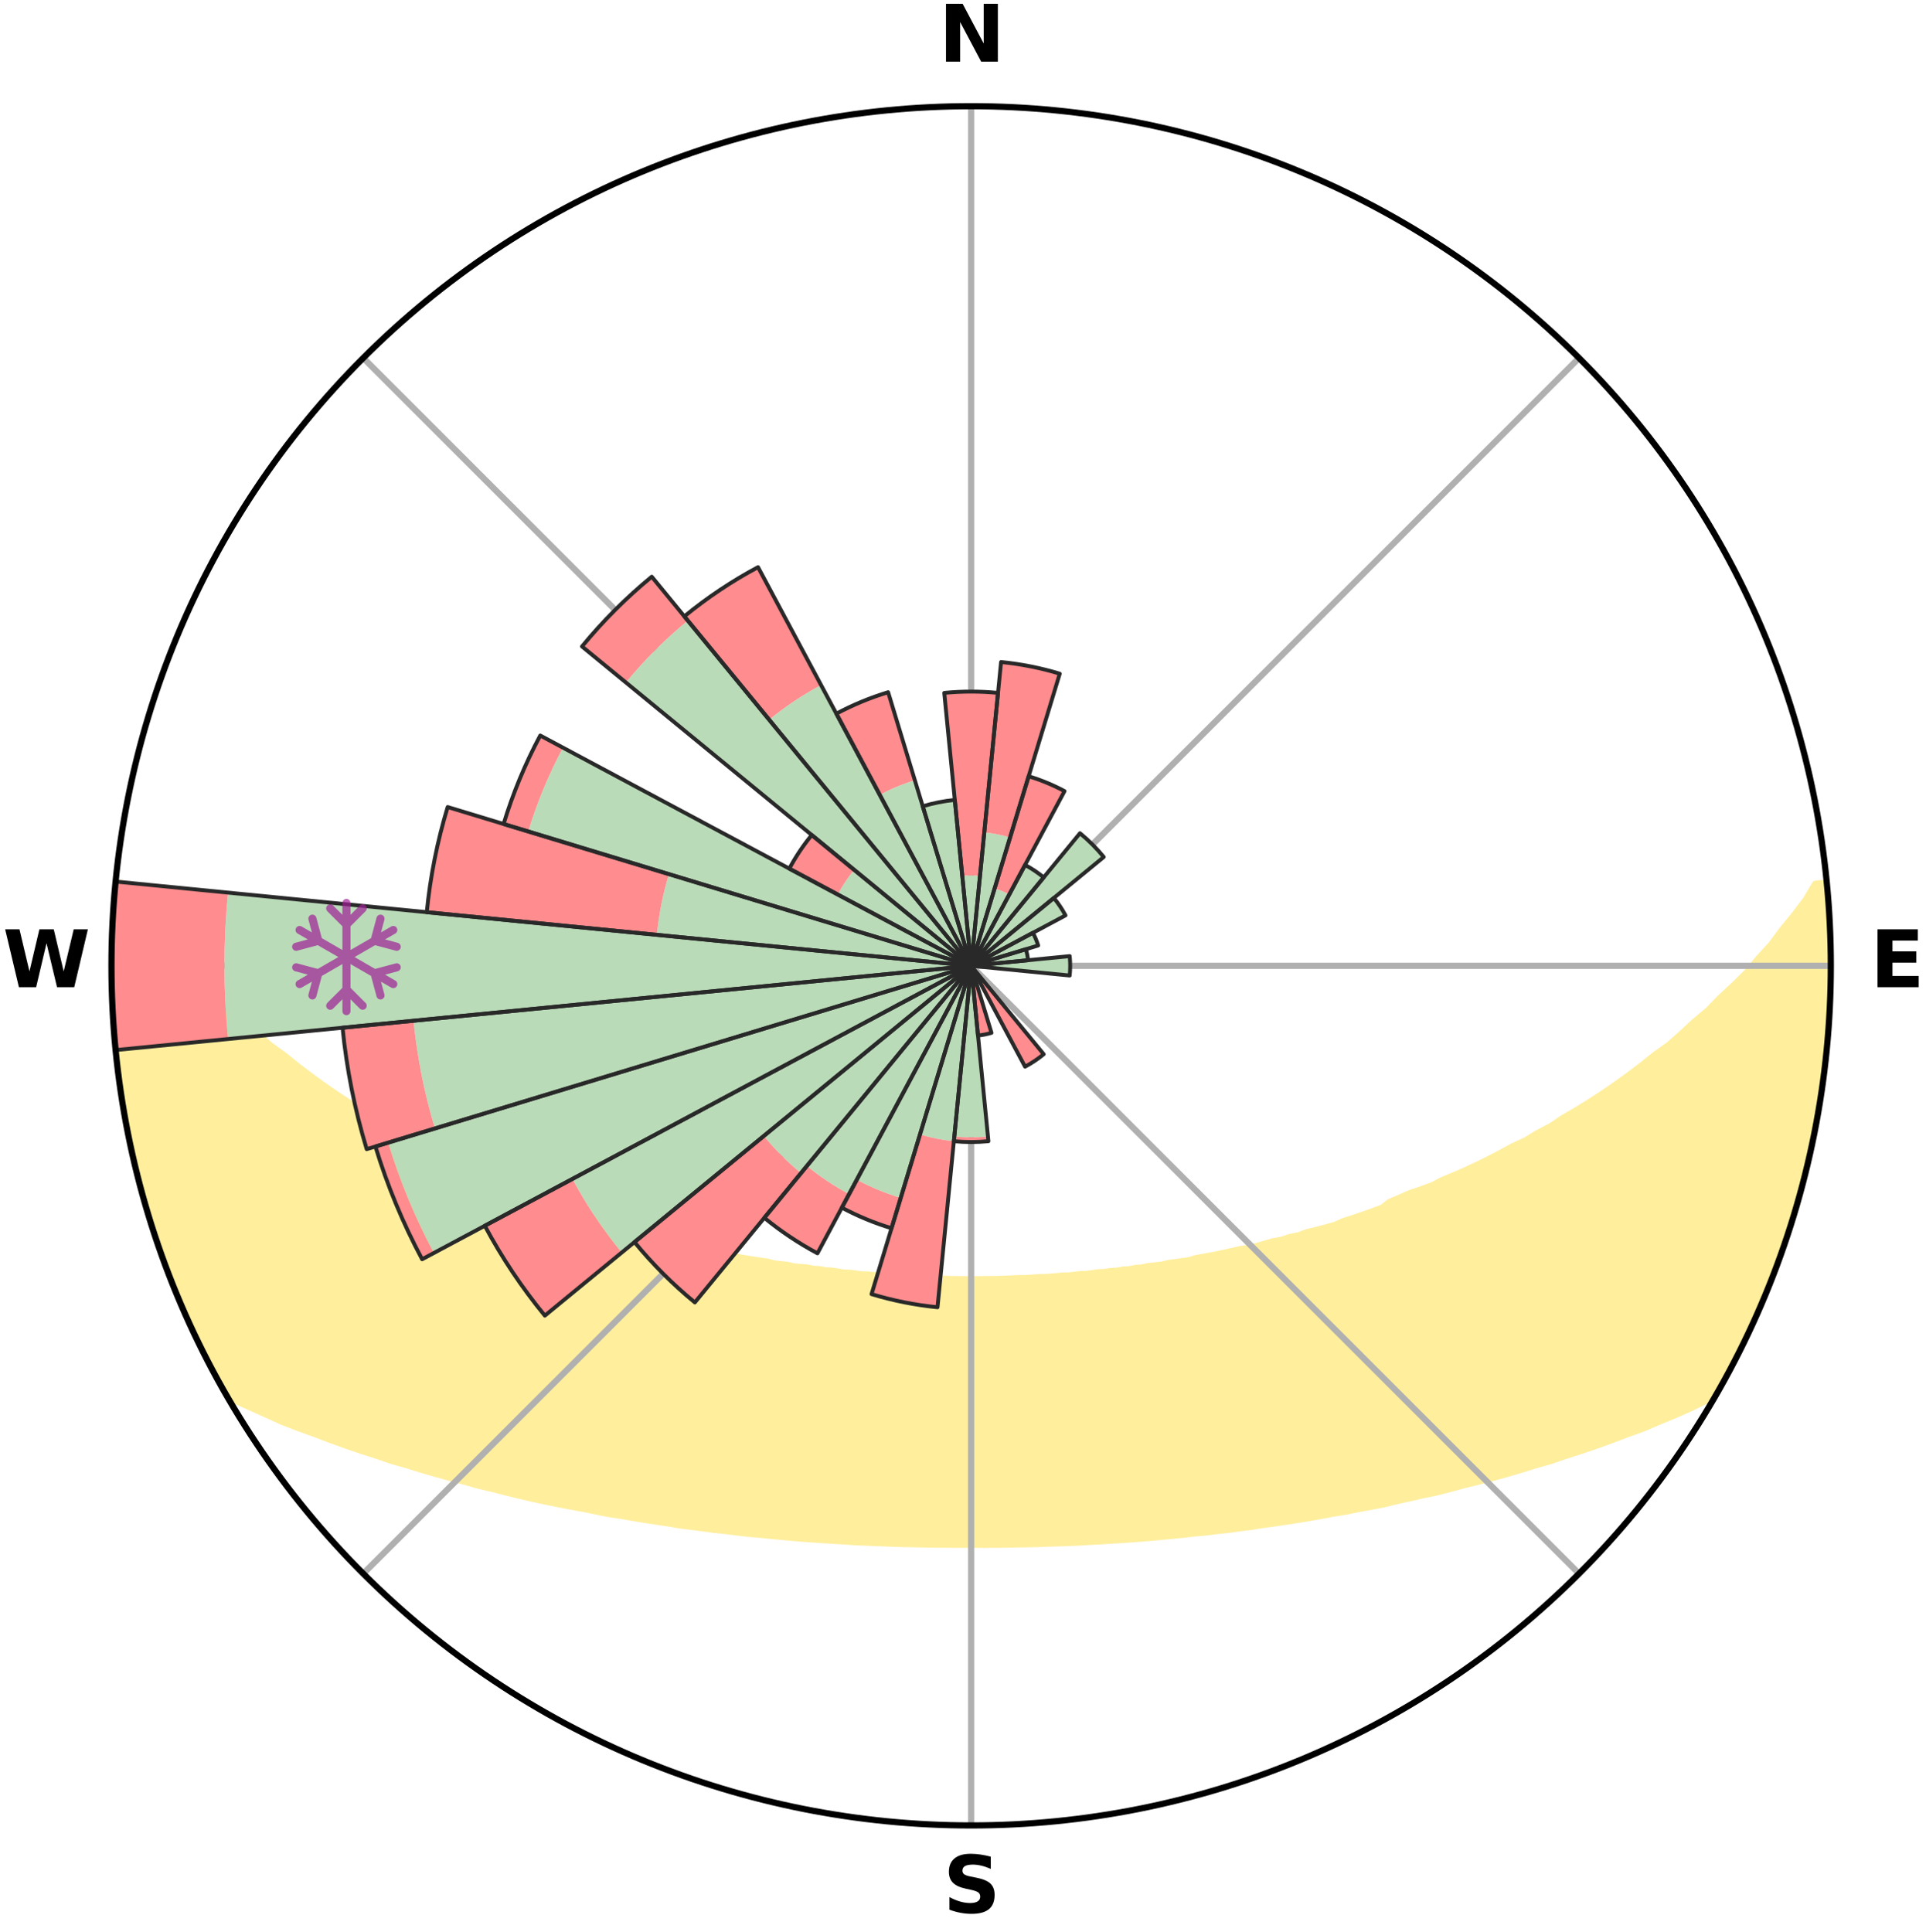 <?xml version="1.0" encoding="utf-8" standalone="no"?>
<!DOCTYPE svg PUBLIC "-//W3C//DTD SVG 1.1//EN"
  "http://www.w3.org/Graphics/SVG/1.1/DTD/svg11.dtd">
<svg xmlns:xlink="http://www.w3.org/1999/xlink" width="248.41pt" height="249.158pt" viewBox="0 0 248.41 249.158" xmlns="http://www.w3.org/2000/svg" version="1.1">
 <title>Ski Rose for 会津高原たかつえスキー場, Aizu Kogen Takatsue Ski Resort</title>
 <defs>
  <style type="text/css">*{stroke-linejoin: round; stroke-linecap: butt}</style>
 </defs>
 <g id="figure_1">
  <g id="patch_1">
   <path d="M 0 249.158 
L 248.41 249.158 
L 248.41 0 
L 0 0 
z
" style="fill: #ffffff"/>
  </g>
  <g id="axes_1">
   <g id="patch_2">
    <path d="M 236.135 124.579 
C 236.135 110.018 233.267 95.599 227.695 82.147 
C 222.122 68.695 213.955 56.471 203.659 46.175 
C 193.363 35.879 181.139 27.711 167.687 22.139 
C 154.235 16.567 139.815 13.699 125.255 13.699 
C 110.694 13.699 96.275 16.567 82.823 22.139 
C 69.371 27.711 57.147 35.879 46.851 46.175 
C 36.555 56.471 28.387 68.695 22.815 82.147 
C 17.243 95.599 14.375 110.018 14.375 124.579 
C 14.375 139.14 17.243 153.559 22.815 167.011 
C 28.387 180.463 36.555 192.687 46.851 202.983 
C 57.147 213.279 69.371 221.447 82.823 227.019 
C 96.275 232.591 110.694 235.459 125.255 235.459 
C 139.815 235.459 154.235 232.591 167.687 227.019 
C 181.139 221.447 193.363 213.279 203.659 202.983 
C 213.955 192.687 222.122 180.463 227.695 167.011 
C 233.267 153.559 236.135 139.14 236.135 124.579 
M 125.255 124.579 
C 125.255 124.579 125.255 124.579 125.255 124.579 
C 125.255 124.579 125.255 124.579 125.255 124.579 
C 125.255 124.579 125.255 124.579 125.255 124.579 
C 125.255 124.579 125.255 124.579 125.255 124.579 
C 125.255 124.579 125.255 124.579 125.255 124.579 
C 125.255 124.579 125.255 124.579 125.255 124.579 
C 125.255 124.579 125.255 124.579 125.255 124.579 
C 125.255 124.579 125.255 124.579 125.255 124.579 
C 125.255 124.579 125.255 124.579 125.255 124.579 
C 125.255 124.579 125.255 124.579 125.255 124.579 
C 125.255 124.579 125.255 124.579 125.255 124.579 
C 125.255 124.579 125.255 124.579 125.255 124.579 
C 125.255 124.579 125.255 124.579 125.255 124.579 
C 125.255 124.579 125.255 124.579 125.255 124.579 
C 125.255 124.579 125.255 124.579 125.255 124.579 
C 125.255 124.579 125.255 124.579 125.255 124.579 
z
" style="fill: #ffffff"/>
   </g>
   <g id="PolyCollection_1">
    <defs>
     <path id="m4632fb156f" d="M 235.57 -135.201 
L 234.181 -135.068 
L 232.99 -133.058 
L 231.483 -131.076 
L 229.911 -129.148 
L 228.529 -127.283 
L 226.864 -125.466 
L 225.405 -123.705 
L 223.669 -122.002 
L 221.902 -120.359 
L 220.352 -118.763 
L 218.533 -117.238 
L 216.935 -115.751 
L 215.315 -114.318 
L 213.435 -112.97 
L 211.78 -111.648 
L 210.109 -110.379 
L 208.424 -109.165 
L 206.728 -108.003 
L 205.022 -106.895 
L 203.308 -105.84 
L 201.588 -104.838 
L 200.091 -103.825 
L 198.362 -102.924 
L 196.856 -102.003 
L 195.125 -101.201 
L 193.614 -100.372 
L 192.103 -99.586 
L 190.593 -98.842 
L 189.084 -98.14 
L 187.579 -97.48 
L 186.079 -96.86 
L 184.784 -96.185 
L 183.294 -95.642 
L 181.813 -95.137 
L 180.531 -94.567 
L 179.253 -94.028 
L 178.345 -93.307 
L 177.064 -92.83 
L 175.803 -92.377 
L 174.549 -91.952 
L 173.304 -91.556 
L 172.231 -91.071 
L 171.002 -90.728 
L 169.784 -90.411 
L 168.577 -90.119 
L 167.53 -89.73 
L 166.345 -89.485 
L 165.312 -89.14 
L 164.152 -88.937 
L 163.135 -88.632 
L 162.126 -88.346 
L 161.124 -88.079 
L 160.014 -87.951 
L 159.032 -87.717 
L 158.059 -87.5 
L 157.096 -87.298 
L 156.141 -87.111 
L 155.196 -86.938 
L 154.261 -86.778 
L 153.422 -86.513 
L 152.503 -86.379 
L 151.594 -86.256 
L 150.695 -86.142 
L 149.878 -85.928 
L 148.997 -85.836 
L 148.126 -85.752 
L 147.325 -85.57 
L 146.472 -85.503 
L 145.681 -85.342 
L 144.844 -85.288 
L 144.064 -85.145 
L 143.245 -85.104 
L 142.474 -84.978 
L 141.671 -84.947 
L 140.91 -84.835 
L 140.153 -84.732 
L 139.372 -84.713 
L 138.624 -84.622 
L 137.879 -84.539 
L 137.118 -84.529 
L 136.382 -84.456 
L 135.648 -84.39 
L 134.918 -84.33 
L 134.178 -84.327 
L 133.455 -84.275 
L 132.733 -84.229 
L 132.014 -84.188 
L 131.291 -84.188 
L 130.577 -84.154 
L 129.864 -84.125 
L 129.152 -84.101 
L 128.442 -84.081 
L 127.732 -84.08 
L 127.024 -84.066 
L 126.316 -84.056 
L 125.609 -84.051 
L 124.901 -84.052 
L 124.194 -84.059 
L 123.486 -84.071 
L 122.777 -84.075 
L 122.068 -84.092 
L 121.359 -84.114 
L 120.647 -84.141 
L 119.935 -84.172 
L 119.216 -84.174 
L 118.5 -84.212 
L 117.781 -84.255 
L 117.061 -84.303 
L 116.327 -84.307 
L 115.6 -84.363 
L 114.87 -84.425 
L 114.138 -84.493 
L 113.384 -84.502 
L 112.643 -84.581 
L 111.9 -84.666 
L 111.127 -84.682 
L 110.374 -84.779 
L 109.619 -84.884 
L 108.824 -84.912 
L 108.059 -85.031 
L 107.29 -85.159 
L 106.473 -85.202 
L 105.694 -85.346 
L 104.86 -85.402 
L 104.071 -85.564 
L 103.22 -85.633 
L 102.359 -85.709 
L 101.553 -85.901 
L 100.674 -85.995 
L 99.785 -86.098 
L 98.963 -86.324 
L 98.057 -86.449 
L 97.14 -86.584 
L 96.213 -86.732 
L 95.277 -86.891 
L 94.429 -87.184 
L 93.477 -87.372 
L 92.515 -87.574 
L 91.545 -87.792 
L 90.451 -87.903 
L 89.46 -88.154 
L 88.46 -88.421 
L 87.453 -88.707 
L 86.307 -88.89 
L 85.282 -89.214 
L 84.252 -89.559 
L 83.07 -89.805 
L 82.025 -90.193 
L 80.822 -90.484 
L 79.607 -90.801 
L 78.381 -91.144 
L 77.31 -91.627 
L 76.068 -92.023 
L 74.817 -92.447 
L 73.558 -92.899 
L 72.111 -93.275 
L 70.836 -93.79 
L 69.556 -94.337 
L 68.08 -94.816 
L 66.789 -95.429 
L 65.298 -95.981 
L 64.002 -96.664 
L 62.501 -97.293 
L 60.995 -97.962 
L 59.485 -98.672 
L 57.974 -99.424 
L 56.463 -100.218 
L 54.732 -100.982 
L 53.221 -101.867 
L 51.715 -102.796 
L 49.986 -103.705 
L 48.261 -104.667 
L 46.771 -105.737 
L 45.058 -106.8 
L 43.353 -107.916 
L 41.658 -109.085 
L 39.975 -110.308 
L 38.305 -111.584 
L 36.651 -112.914 
L 34.773 -114.27 
L 33.155 -115.711 
L 31.316 -117.186 
L 29.743 -118.737 
L 27.952 -120.331 
L 26.432 -121.991 
L 24.699 -123.702 
L 23.243 -125.469 
L 21.583 -127.294 
L 19.968 -129.176 
L 18.642 -131.1 
L 17.149 -133.087 
L 15.975 -135.102 
L 14.914 -135.204 
L 14.914 -135.204 
L 14.792 -133.273 
L 14.704 -131.341 
L 14.649 -129.408 
L 14.417 -127.481 
L 14.426 -125.546 
L 14.468 -123.612 
L 14.542 -121.68 
L 14.646 -119.75 
L 14.589 -117.81 
L 14.739 -115.881 
L 14.935 -113.956 
L 15.16 -112.035 
L 15.415 -110.118 
L 15.698 -108.206 
L 16.011 -106.298 
L 16.352 -104.395 
L 16.718 -102.497 
L 17.112 -100.604 
L 17.536 -98.718 
L 17.988 -96.838 
L 18.459 -94.962 
L 18.968 -93.095 
L 19.507 -91.237 
L 20.247 -89.444 
L 20.842 -87.605 
L 21.45 -85.768 
L 22.107 -83.948 
L 22.939 -82.198 
L 23.644 -80.398 
L 24.389 -78.612 
L 25.185 -76.848 
L 26.172 -75.178 
L 26.904 -73.381 
L 27.819 -71.676 
L 28.761 -69.986 
L 30.258 -68.621 
L 32.385 -67.669 
L 34.467 -66.741 
L 36.482 -65.822 
L 38.587 -65.014 
L 40.685 -64.256 
L 42.698 -63.49 
L 44.703 -62.769 
L 46.698 -62.092 
L 48.681 -61.457 
L 50.582 -60.802 
L 52.539 -60.246 
L 54.412 -59.663 
L 56.275 -59.12 
L 58.121 -58.607 
L 59.956 -58.13 
L 61.715 -57.622 
L 63.517 -57.204 
L 65.25 -56.756 
L 66.969 -56.335 
L 68.675 -55.942 
L 70.366 -55.574 
L 72.043 -55.231 
L 73.704 -54.912 
L 75.35 -54.615 
L 76.942 -54.283 
L 78.519 -53.969 
L 80.122 -53.734 
L 81.675 -53.463 
L 83.213 -53.207 
L 84.741 -52.972 
L 86.255 -52.75 
L 87.73 -52.494 
L 89.222 -52.308 
L 90.699 -52.131 
L 92.143 -51.922 
L 93.599 -51.776 
L 95.024 -51.595 
L 96.439 -51.427 
L 97.861 -51.311 
L 99.258 -51.166 
L 100.647 -51.033 
L 102.027 -50.91 
L 103.4 -50.798 
L 104.765 -50.695 
L 106.123 -50.602 
L 107.474 -50.516 
L 108.818 -50.439 
L 110.152 -50.347 
L 111.486 -50.287 
L 112.814 -50.233 
L 114.137 -50.186 
L 115.453 -50.126 
L 116.768 -50.093 
L 118.08 -50.066 
L 119.388 -50.035 
L 120.695 -50.02 
L 121.999 -50.01 
L 123.302 -49.999 
L 124.604 -50.001 
L 125.906 -50.001 
L 127.208 -49.998 
L 128.511 -50.009 
L 129.815 -50.019 
L 131.121 -50.042 
L 132.43 -50.063 
L 133.742 -50.091 
L 135.055 -50.142 
L 136.373 -50.183 
L 137.697 -50.229 
L 139.025 -50.282 
L 140.354 -50.365 
L 141.692 -50.434 
L 143.037 -50.511 
L 144.388 -50.596 
L 145.746 -50.689 
L 147.112 -50.791 
L 148.485 -50.903 
L 149.865 -51.026 
L 151.254 -51.159 
L 152.652 -51.303 
L 154.057 -51.459 
L 155.49 -51.586 
L 156.915 -51.767 
L 158.371 -51.913 
L 159.815 -52.122 
L 161.293 -52.298 
L 162.758 -52.537 
L 164.26 -52.74 
L 165.774 -52.961 
L 167.302 -53.196 
L 168.842 -53.452 
L 170.395 -53.723 
L 171.959 -54.017 
L 173.576 -54.272 
L 175.168 -54.604 
L 176.814 -54.901 
L 178.476 -55.22 
L 180.104 -55.624 
L 181.794 -55.992 
L 183.497 -56.386 
L 185.27 -56.744 
L 187.003 -57.193 
L 188.749 -57.671 
L 190.566 -58.118 
L 192.4 -58.595 
L 194.248 -59.107 
L 196.11 -59.652 
L 197.984 -60.233 
L 199.942 -60.79 
L 201.842 -61.445 
L 203.826 -62.081 
L 205.821 -62.758 
L 207.827 -63.479 
L 209.84 -64.245 
L 211.939 -65.002 
L 213.96 -65.867 
L 216.059 -66.73 
L 218.141 -67.658 
L 220.189 -68.659 
L 221.754 -69.983 
L 222.698 -71.672 
L 223.598 -73.385 
L 224.481 -75.107 
L 225.317 -76.852 
L 226.071 -78.634 
L 226.933 -80.368 
L 227.656 -82.163 
L 228.272 -83.999 
L 229.039 -85.776 
L 229.727 -87.584 
L 230.365 -89.41 
L 230.953 -91.252 
L 231.492 -93.11 
L 231.955 -94.988 
L 232.585 -96.822 
L 232.972 -98.718 
L 233.459 -100.591 
L 233.887 -102.478 
L 234.191 -104.389 
L 234.592 -106.282 
L 234.873 -108.196 
L 235.185 -110.106 
L 235.336 -112.037 
L 235.57 -113.957 
L 235.763 -115.882 
L 235.917 -117.811 
L 235.934 -119.747 
L 236.01 -121.679 
L 236.05 -123.612 
L 236.054 -125.546 
L 236.023 -127.48 
L 235.958 -129.412 
L 235.861 -131.344 
L 235.731 -133.274 
L 235.57 -135.201 
z
" style="stroke: #ffee9c"/>
    </defs>
    <g clip-path="url(#p45b7ac57f3)">
     <use xlink:href="#m4632fb156f" x="0" y="249.158" style="fill: #ffee9c; stroke: #ffee9c"/>
    </g>
   </g>
   <g id="matplotlib.axis_1">
    <g id="xtick_1">
     <g id="line2d_1">
      <path d="M 125.255 124.579 
L 125.255 13.699 
" clip-path="url(#p45b7ac57f3)" style="fill: none; stroke: #b0b0b0; stroke-width: 0.8; stroke-linecap: square"/>
     </g>
     <g id="text_1">
      <!-- N -->
      <g transform="translate(121.07 7.958) scale(0.1 -0.1)">
       <defs>
        <path id="DejaVuSans-Bold-4e" d="M 588 4666 
L 1931 4666 
L 3628 1466 
L 3628 4666 
L 4769 4666 
L 4769 0 
L 3425 0 
L 1728 3200 
L 1728 0 
L 588 0 
L 588 4666 
z
" transform="scale(0.016)"/>
       </defs>
       <use xlink:href="#DejaVuSans-Bold-4e"/>
      </g>
     </g>
    </g>
    <g id="xtick_2">
     <g id="line2d_2">
      <path d="M 125.255 124.579 
L 203.659 46.175 
" clip-path="url(#p45b7ac57f3)" style="fill: none; stroke: #b0b0b0; stroke-width: 0.8; stroke-linecap: square"/>
     </g>
    </g>
    <g id="xtick_3">
     <g id="line2d_3">
      <path d="M 125.255 124.579 
L 236.135 124.579 
" clip-path="url(#p45b7ac57f3)" style="fill: none; stroke: #b0b0b0; stroke-width: 0.8; stroke-linecap: square"/>
     </g>
     <g id="text_2">
      <!-- E -->
      <g transform="translate(241.219 127.338) scale(0.1 -0.1)">
       <defs>
        <path id="DejaVuSans-Bold-45" d="M 588 4666 
L 3834 4666 
L 3834 3756 
L 1791 3756 
L 1791 2888 
L 3713 2888 
L 3713 1978 
L 1791 1978 
L 1791 909 
L 3903 909 
L 3903 0 
L 588 0 
L 588 4666 
z
" transform="scale(0.016)"/>
       </defs>
       <use xlink:href="#DejaVuSans-Bold-45"/>
      </g>
     </g>
    </g>
    <g id="xtick_4">
     <g id="line2d_4">
      <path d="M 125.255 124.579 
L 203.659 202.983 
" clip-path="url(#p45b7ac57f3)" style="fill: none; stroke: #b0b0b0; stroke-width: 0.8; stroke-linecap: square"/>
     </g>
    </g>
    <g id="xtick_5">
     <g id="line2d_5">
      <path d="M 125.255 124.579 
L 125.255 235.459 
" clip-path="url(#p45b7ac57f3)" style="fill: none; stroke: #b0b0b0; stroke-width: 0.8; stroke-linecap: square"/>
     </g>
     <g id="text_3">
      <!-- S -->
      <g transform="translate(121.654 246.718) scale(0.1 -0.1)">
       <defs>
        <path id="DejaVuSans-Bold-53" d="M 3834 4519 
L 3834 3531 
Q 3450 3703 3084 3790 
Q 2719 3878 2394 3878 
Q 1963 3878 1756 3759 
Q 1550 3641 1550 3391 
Q 1550 3203 1689 3098 
Q 1828 2994 2194 2919 
L 2706 2816 
Q 3484 2659 3812 2340 
Q 4141 2022 4141 1434 
Q 4141 663 3683 286 
Q 3225 -91 2284 -91 
Q 1841 -91 1394 -6 
Q 947 78 500 244 
L 500 1259 
Q 947 1022 1364 901 
Q 1781 781 2169 781 
Q 2563 781 2772 912 
Q 2981 1044 2981 1288 
Q 2981 1506 2839 1625 
Q 2697 1744 2272 1838 
L 1806 1941 
Q 1106 2091 782 2419 
Q 459 2747 459 3303 
Q 459 4000 909 4375 
Q 1359 4750 2203 4750 
Q 2588 4750 2994 4692 
Q 3400 4634 3834 4519 
z
" transform="scale(0.016)"/>
       </defs>
       <use xlink:href="#DejaVuSans-Bold-53"/>
      </g>
     </g>
    </g>
    <g id="xtick_6">
     <g id="line2d_6">
      <path d="M 125.255 124.579 
L 46.851 202.983 
" clip-path="url(#p45b7ac57f3)" style="fill: none; stroke: #b0b0b0; stroke-width: 0.8; stroke-linecap: square"/>
     </g>
    </g>
    <g id="xtick_7">
     <g id="line2d_7">
      <path d="M 125.255 124.579 
L 14.375 124.579 
" clip-path="url(#p45b7ac57f3)" style="fill: none; stroke: #b0b0b0; stroke-width: 0.8; stroke-linecap: square"/>
     </g>
     <g id="text_4">
      <!-- W -->
      <g transform="translate(0.36 127.338) scale(0.1 -0.1)">
       <defs>
        <path id="DejaVuSans-Bold-57" d="M 191 4666 
L 1344 4666 
L 2150 1275 
L 2950 4666 
L 4109 4666 
L 4909 1275 
L 5716 4666 
L 6859 4666 
L 5759 0 
L 4372 0 
L 3525 3547 
L 2688 0 
L 1300 0 
L 191 4666 
z
" transform="scale(0.016)"/>
       </defs>
       <use xlink:href="#DejaVuSans-Bold-57"/>
      </g>
     </g>
    </g>
    <g id="xtick_8">
     <g id="line2d_8">
      <path d="M 125.255 124.579 
L 46.851 46.175 
" clip-path="url(#p45b7ac57f3)" style="fill: none; stroke: #b0b0b0; stroke-width: 0.8; stroke-linecap: square"/>
     </g>
    </g>
   </g>
   <g id="matplotlib.axis_2"/>
   <g id="patch_3">
    <path d="M 125.255 124.579 
C 125.255 124.579 125.255 124.579 125.255 124.579 
C 125.255 124.579 125.255 124.579 125.255 124.579 
L 125.255 124.579 
C 125.255 124.579 125.255 124.579 125.255 124.579 
C 125.255 124.579 125.255 124.579 125.255 124.579 
z
" clip-path="url(#p45b7ac57f3)" style="fill: #d9d9d9"/>
   </g>
   <g id="patch_4">
    <path d="M 125.255 124.579 
C 125.255 124.579 125.255 124.579 125.255 124.579 
C 125.255 124.579 125.255 124.579 125.255 124.579 
L 125.255 124.579 
C 125.255 124.579 125.255 124.579 125.255 124.579 
C 125.255 124.579 125.255 124.579 125.255 124.579 
z
" clip-path="url(#p45b7ac57f3)" style="fill: #d9d9d9"/>
   </g>
   <g id="patch_5">
    <path d="M 125.255 124.579 
C 125.255 124.579 125.255 124.579 125.255 124.579 
C 125.255 124.579 125.255 124.579 125.255 124.579 
L 125.255 124.579 
C 125.255 124.579 125.255 124.579 125.255 124.579 
C 125.255 124.579 125.255 124.579 125.255 124.579 
z
" clip-path="url(#p45b7ac57f3)" style="fill: #d9d9d9"/>
   </g>
   <g id="patch_6">
    <path d="M 125.255 124.579 
C 125.255 124.579 125.255 124.579 125.255 124.579 
C 125.255 124.579 125.255 124.579 125.255 124.579 
L 125.255 124.579 
C 125.255 124.579 125.255 124.579 125.255 124.579 
C 125.255 124.579 125.255 124.579 125.255 124.579 
z
" clip-path="url(#p45b7ac57f3)" style="fill: #d9d9d9"/>
   </g>
   <g id="patch_7">
    <path d="M 125.255 124.579 
C 125.255 124.579 125.255 124.579 125.255 124.579 
C 125.255 124.579 125.255 124.579 125.255 124.579 
L 125.255 124.579 
C 125.255 124.579 125.255 124.579 125.255 124.579 
C 125.255 124.579 125.255 124.579 125.255 124.579 
z
" clip-path="url(#p45b7ac57f3)" style="fill: #d9d9d9"/>
   </g>
   <g id="patch_8">
    <path d="M 125.255 124.579 
C 125.255 124.579 125.255 124.579 125.255 124.579 
C 125.255 124.579 125.255 124.579 125.255 124.579 
L 125.255 124.579 
C 125.255 124.579 125.255 124.579 125.255 124.579 
C 125.255 124.579 125.255 124.579 125.255 124.579 
z
" clip-path="url(#p45b7ac57f3)" style="fill: #d9d9d9"/>
   </g>
   <g id="patch_9">
    <path d="M 125.255 124.579 
C 125.255 124.579 125.255 124.579 125.255 124.579 
C 125.255 124.579 125.255 124.579 125.255 124.579 
L 125.255 124.579 
C 125.255 124.579 125.255 124.579 125.255 124.579 
C 125.255 124.579 125.255 124.579 125.255 124.579 
z
" clip-path="url(#p45b7ac57f3)" style="fill: #d9d9d9"/>
   </g>
   <g id="patch_10">
    <path d="M 125.255 124.579 
C 125.255 124.579 125.255 124.579 125.255 124.579 
C 125.255 124.579 125.255 124.579 125.255 124.579 
L 125.255 124.579 
C 125.255 124.579 125.255 124.579 125.255 124.579 
C 125.255 124.579 125.255 124.579 125.255 124.579 
z
" clip-path="url(#p45b7ac57f3)" style="fill: #d9d9d9"/>
   </g>
   <g id="patch_11">
    <path d="M 125.255 124.579 
C 125.255 124.579 125.255 124.579 125.255 124.579 
C 125.255 124.579 125.255 124.579 125.255 124.579 
L 125.255 124.579 
C 125.255 124.579 125.255 124.579 125.255 124.579 
C 125.255 124.579 125.255 124.579 125.255 124.579 
z
" clip-path="url(#p45b7ac57f3)" style="fill: #d9d9d9"/>
   </g>
   <g id="patch_12">
    <path d="M 125.255 124.579 
C 125.255 124.579 125.255 124.579 125.255 124.579 
C 125.255 124.579 125.255 124.579 125.255 124.579 
L 125.255 124.579 
C 125.255 124.579 125.255 124.579 125.255 124.579 
C 125.255 124.579 125.255 124.579 125.255 124.579 
z
" clip-path="url(#p45b7ac57f3)" style="fill: #d9d9d9"/>
   </g>
   <g id="patch_13">
    <path d="M 125.255 124.579 
C 125.255 124.579 125.255 124.579 125.255 124.579 
C 125.255 124.579 125.255 124.579 125.255 124.579 
L 125.255 124.579 
C 125.255 124.579 125.255 124.579 125.255 124.579 
C 125.255 124.579 125.255 124.579 125.255 124.579 
z
" clip-path="url(#p45b7ac57f3)" style="fill: #d9d9d9"/>
   </g>
   <g id="patch_14">
    <path d="M 125.255 124.579 
C 125.255 124.579 125.255 124.579 125.255 124.579 
C 125.255 124.579 125.255 124.579 125.255 124.579 
L 125.255 124.579 
C 125.255 124.579 125.255 124.579 125.255 124.579 
C 125.255 124.579 125.255 124.579 125.255 124.579 
z
" clip-path="url(#p45b7ac57f3)" style="fill: #d9d9d9"/>
   </g>
   <g id="patch_15">
    <path d="M 125.255 124.579 
C 125.255 124.579 125.255 124.579 125.255 124.579 
C 125.255 124.579 125.255 124.579 125.255 124.579 
L 125.255 124.579 
C 125.255 124.579 125.255 124.579 125.255 124.579 
C 125.255 124.579 125.255 124.579 125.255 124.579 
z
" clip-path="url(#p45b7ac57f3)" style="fill: #d9d9d9"/>
   </g>
   <g id="patch_16">
    <path d="M 125.255 124.579 
C 125.255 124.579 125.255 124.579 125.255 124.579 
C 125.255 124.579 125.255 124.579 125.255 124.579 
L 125.255 124.579 
C 125.255 124.579 125.255 124.579 125.255 124.579 
C 125.255 124.579 125.255 124.579 125.255 124.579 
z
" clip-path="url(#p45b7ac57f3)" style="fill: #d9d9d9"/>
   </g>
   <g id="patch_17">
    <path d="M 125.255 124.579 
C 125.255 124.579 125.255 124.579 125.255 124.579 
C 125.255 124.579 125.255 124.579 125.255 124.579 
L 125.255 124.579 
C 125.255 124.579 125.255 124.579 125.255 124.579 
C 125.255 124.579 125.255 124.579 125.255 124.579 
z
" clip-path="url(#p45b7ac57f3)" style="fill: #d9d9d9"/>
   </g>
   <g id="patch_18">
    <path d="M 125.255 124.579 
C 125.255 124.579 125.255 124.579 125.255 124.579 
C 125.255 124.579 125.255 124.579 125.255 124.579 
L 125.255 124.579 
C 125.255 124.579 125.255 124.579 125.255 124.579 
C 125.255 124.579 125.255 124.579 125.255 124.579 
z
" clip-path="url(#p45b7ac57f3)" style="fill: #d9d9d9"/>
   </g>
   <g id="patch_19">
    <path d="M 125.255 124.579 
C 125.255 124.579 125.255 124.579 125.255 124.579 
C 125.255 124.579 125.255 124.579 125.255 124.579 
L 125.255 124.579 
C 125.255 124.579 125.255 124.579 125.255 124.579 
C 125.255 124.579 125.255 124.579 125.255 124.579 
z
" clip-path="url(#p45b7ac57f3)" style="fill: #d9d9d9"/>
   </g>
   <g id="patch_20">
    <path d="M 125.255 124.579 
C 125.255 124.579 125.255 124.579 125.255 124.579 
C 125.255 124.579 125.255 124.579 125.255 124.579 
L 125.255 124.579 
C 125.255 124.579 125.255 124.579 125.255 124.579 
C 125.255 124.579 125.255 124.579 125.255 124.579 
z
" clip-path="url(#p45b7ac57f3)" style="fill: #d9d9d9"/>
   </g>
   <g id="patch_21">
    <path d="M 125.255 124.579 
C 125.255 124.579 125.255 124.579 125.255 124.579 
C 125.255 124.579 125.255 124.579 125.255 124.579 
L 125.255 124.579 
C 125.255 124.579 125.255 124.579 125.255 124.579 
C 125.255 124.579 125.255 124.579 125.255 124.579 
z
" clip-path="url(#p45b7ac57f3)" style="fill: #d9d9d9"/>
   </g>
   <g id="patch_22">
    <path d="M 125.255 124.579 
C 125.255 124.579 125.255 124.579 125.255 124.579 
C 125.255 124.579 125.255 124.579 125.255 124.579 
L 125.255 124.579 
C 125.255 124.579 125.255 124.579 125.255 124.579 
C 125.255 124.579 125.255 124.579 125.255 124.579 
z
" clip-path="url(#p45b7ac57f3)" style="fill: #d9d9d9"/>
   </g>
   <g id="patch_23">
    <path d="M 125.255 124.579 
C 125.255 124.579 125.255 124.579 125.255 124.579 
C 125.255 124.579 125.255 124.579 125.255 124.579 
L 125.255 124.579 
C 125.255 124.579 125.255 124.579 125.255 124.579 
C 125.255 124.579 125.255 124.579 125.255 124.579 
z
" clip-path="url(#p45b7ac57f3)" style="fill: #d9d9d9"/>
   </g>
   <g id="patch_24">
    <path d="M 125.255 124.579 
C 125.255 124.579 125.255 124.579 125.255 124.579 
C 125.255 124.579 125.255 124.579 125.255 124.579 
L 125.255 124.579 
C 125.255 124.579 125.255 124.579 125.255 124.579 
C 125.255 124.579 125.255 124.579 125.255 124.579 
z
" clip-path="url(#p45b7ac57f3)" style="fill: #d9d9d9"/>
   </g>
   <g id="patch_25">
    <path d="M 125.255 124.579 
C 125.255 124.579 125.255 124.579 125.255 124.579 
C 125.255 124.579 125.255 124.579 125.255 124.579 
L 125.255 124.579 
C 125.255 124.579 125.255 124.579 125.255 124.579 
C 125.255 124.579 125.255 124.579 125.255 124.579 
z
" clip-path="url(#p45b7ac57f3)" style="fill: #d9d9d9"/>
   </g>
   <g id="patch_26">
    <path d="M 125.255 124.579 
C 125.255 124.579 125.255 124.579 125.255 124.579 
C 125.255 124.579 125.255 124.579 125.255 124.579 
L 125.255 124.579 
C 125.255 124.579 125.255 124.579 125.255 124.579 
C 125.255 124.579 125.255 124.579 125.255 124.579 
z
" clip-path="url(#p45b7ac57f3)" style="fill: #d9d9d9"/>
   </g>
   <g id="patch_27">
    <path d="M 125.255 124.579 
C 125.255 124.579 125.255 124.579 125.255 124.579 
C 125.255 124.579 125.255 124.579 125.255 124.579 
L 125.255 124.579 
C 125.255 124.579 125.255 124.579 125.255 124.579 
C 125.255 124.579 125.255 124.579 125.255 124.579 
z
" clip-path="url(#p45b7ac57f3)" style="fill: #d9d9d9"/>
   </g>
   <g id="patch_28">
    <path d="M 125.255 124.579 
C 125.255 124.579 125.255 124.579 125.255 124.579 
C 125.255 124.579 125.255 124.579 125.255 124.579 
L 125.255 124.579 
C 125.255 124.579 125.255 124.579 125.255 124.579 
C 125.255 124.579 125.255 124.579 125.255 124.579 
z
" clip-path="url(#p45b7ac57f3)" style="fill: #d9d9d9"/>
   </g>
   <g id="patch_29">
    <path d="M 125.255 124.579 
C 125.255 124.579 125.255 124.579 125.255 124.579 
C 125.255 124.579 125.255 124.579 125.255 124.579 
L 125.255 124.579 
C 125.255 124.579 125.255 124.579 125.255 124.579 
C 125.255 124.579 125.255 124.579 125.255 124.579 
z
" clip-path="url(#p45b7ac57f3)" style="fill: #d9d9d9"/>
   </g>
   <g id="patch_30">
    <path d="M 125.255 124.579 
C 125.255 124.579 125.255 124.579 125.255 124.579 
C 125.255 124.579 125.255 124.579 125.255 124.579 
L 125.255 124.579 
C 125.255 124.579 125.255 124.579 125.255 124.579 
C 125.255 124.579 125.255 124.579 125.255 124.579 
z
" clip-path="url(#p45b7ac57f3)" style="fill: #d9d9d9"/>
   </g>
   <g id="patch_31">
    <path d="M 125.255 124.579 
C 125.255 124.579 125.255 124.579 125.255 124.579 
C 125.255 124.579 125.255 124.579 125.255 124.579 
L 125.255 124.579 
C 125.255 124.579 125.255 124.579 125.255 124.579 
C 125.255 124.579 125.255 124.579 125.255 124.579 
z
" clip-path="url(#p45b7ac57f3)" style="fill: #d9d9d9"/>
   </g>
   <g id="patch_32">
    <path d="M 125.255 124.579 
C 125.255 124.579 125.255 124.579 125.255 124.579 
C 125.255 124.579 125.255 124.579 125.255 124.579 
L 125.255 124.579 
C 125.255 124.579 125.255 124.579 125.255 124.579 
C 125.255 124.579 125.255 124.579 125.255 124.579 
z
" clip-path="url(#p45b7ac57f3)" style="fill: #d9d9d9"/>
   </g>
   <g id="patch_33">
    <path d="M 125.255 124.579 
C 125.255 124.579 125.255 124.579 125.255 124.579 
C 125.255 124.579 125.255 124.579 125.255 124.579 
L 125.255 124.579 
C 125.255 124.579 125.255 124.579 125.255 124.579 
C 125.255 124.579 125.255 124.579 125.255 124.579 
z
" clip-path="url(#p45b7ac57f3)" style="fill: #d9d9d9"/>
   </g>
   <g id="patch_34">
    <path d="M 125.255 124.579 
C 125.255 124.579 125.255 124.579 125.255 124.579 
C 125.255 124.579 125.255 124.579 125.255 124.579 
L 125.255 124.579 
C 125.255 124.579 125.255 124.579 125.255 124.579 
C 125.255 124.579 125.255 124.579 125.255 124.579 
z
" clip-path="url(#p45b7ac57f3)" style="fill: #d9d9d9"/>
   </g>
   <g id="patch_35">
    <path d="M 125.255 124.579 
C 125.255 124.579 125.255 124.579 125.255 124.579 
C 125.255 124.579 125.255 124.579 125.255 124.579 
L 126.398 112.973 
C 126.018 112.936 125.637 112.917 125.255 112.917 
C 124.873 112.917 124.492 112.936 124.112 112.973 
z
" clip-path="url(#p45b7ac57f3)" style="fill: #badbb8"/>
   </g>
   <g id="patch_36">
    <path d="M 125.255 124.579 
C 125.255 124.579 125.255 124.579 125.255 124.579 
C 125.255 124.579 125.255 124.579 125.255 124.579 
L 130.276 108.027 
C 129.734 107.862 129.185 107.725 128.629 107.614 
C 128.074 107.504 127.514 107.42 126.95 107.365 
z
" clip-path="url(#p45b7ac57f3)" style="fill: #badbb8"/>
   </g>
   <g id="patch_37">
    <path d="M 125.255 124.579 
C 125.255 124.579 125.255 124.579 125.255 124.579 
C 125.255 124.579 125.255 124.579 125.255 124.579 
L 130.172 115.38 
C 129.871 115.219 129.562 115.073 129.247 114.942 
C 128.931 114.812 128.609 114.697 128.283 114.597 
z
" clip-path="url(#p45b7ac57f3)" style="fill: #badbb8"/>
   </g>
   <g id="patch_38">
    <path d="M 125.255 124.579 
C 125.255 124.579 125.255 124.579 125.255 124.579 
C 125.255 124.579 125.255 124.579 125.255 124.579 
L 134.613 113.176 
C 134.24 112.87 133.852 112.582 133.45 112.314 
C 133.049 112.046 132.634 111.797 132.209 111.57 
z
" clip-path="url(#p45b7ac57f3)" style="fill: #badbb8"/>
   </g>
   <g id="patch_39">
    <path d="M 125.255 124.579 
C 125.255 124.579 125.255 124.579 125.255 124.579 
C 125.255 124.579 125.255 124.579 125.255 124.579 
L 142.359 110.542 
C 141.9 109.982 141.413 109.445 140.901 108.933 
C 140.389 108.421 139.852 107.934 139.292 107.475 
z
" clip-path="url(#p45b7ac57f3)" style="fill: #badbb8"/>
   </g>
   <g id="patch_40">
    <path d="M 125.255 124.579 
C 125.255 124.579 125.255 124.579 125.255 124.579 
C 125.255 124.579 125.255 124.579 125.255 124.579 
L 137.424 118.074 
C 137.211 117.676 136.979 117.289 136.728 116.913 
C 136.477 116.537 136.208 116.174 135.921 115.825 
z
" clip-path="url(#p45b7ac57f3)" style="fill: #badbb8"/>
   </g>
   <g id="patch_41">
    <path d="M 125.255 124.579 
C 125.255 124.579 125.255 124.579 125.255 124.579 
C 125.255 124.579 125.255 124.579 125.255 124.579 
L 133.899 121.957 
C 133.813 121.674 133.714 121.395 133.6 121.122 
C 133.487 120.849 133.361 120.582 133.221 120.321 
z
" clip-path="url(#p45b7ac57f3)" style="fill: #badbb8"/>
   </g>
   <g id="patch_42">
    <path d="M 125.255 124.579 
C 125.255 124.579 125.255 124.579 125.255 124.579 
C 125.255 124.579 125.255 124.579 125.255 124.579 
L 132.595 123.856 
C 132.571 123.616 132.536 123.377 132.489 123.14 
C 132.442 122.903 132.383 122.669 132.313 122.438 
z
" clip-path="url(#p45b7ac57f3)" style="fill: #badbb8"/>
   </g>
   <g id="patch_43">
    <path d="M 125.255 124.579 
C 125.255 124.579 125.255 124.579 125.255 124.579 
C 125.255 124.579 125.255 124.579 125.255 124.579 
L 137.968 125.831 
C 138.009 125.415 138.03 124.997 138.03 124.579 
C 138.03 124.161 138.009 123.743 137.968 123.327 
z
" clip-path="url(#p45b7ac57f3)" style="fill: #badbb8"/>
   </g>
   <g id="patch_44">
    <path d="M 125.255 124.579 
C 125.255 124.579 125.255 124.579 125.255 124.579 
C 125.255 124.579 125.255 124.579 125.255 124.579 
L 125.255 124.579 
C 125.255 124.579 125.255 124.579 125.255 124.579 
C 125.255 124.579 125.255 124.579 125.255 124.579 
z
" clip-path="url(#p45b7ac57f3)" style="fill: #badbb8"/>
   </g>
   <g id="patch_45">
    <path d="M 125.255 124.579 
C 125.255 124.579 125.255 124.579 125.255 124.579 
C 125.255 124.579 125.255 124.579 125.255 124.579 
L 125.255 124.579 
C 125.255 124.579 125.255 124.579 125.255 124.579 
C 125.255 124.579 125.255 124.579 125.255 124.579 
z
" clip-path="url(#p45b7ac57f3)" style="fill: #badbb8"/>
   </g>
   <g id="patch_46">
    <path d="M 125.255 124.579 
C 125.255 124.579 125.255 124.579 125.255 124.579 
C 125.255 124.579 125.255 124.579 125.255 124.579 
L 125.255 124.579 
C 125.255 124.579 125.255 124.579 125.255 124.579 
C 125.255 124.579 125.255 124.579 125.255 124.579 
z
" clip-path="url(#p45b7ac57f3)" style="fill: #badbb8"/>
   </g>
   <g id="patch_47">
    <path d="M 125.255 124.579 
C 125.255 124.579 125.255 124.579 125.255 124.579 
C 125.255 124.579 125.255 124.579 125.255 124.579 
L 125.255 124.579 
C 125.255 124.579 125.255 124.579 125.255 124.579 
C 125.255 124.579 125.255 124.579 125.255 124.579 
z
" clip-path="url(#p45b7ac57f3)" style="fill: #badbb8"/>
   </g>
   <g id="patch_48">
    <path d="M 125.255 124.579 
C 125.255 124.579 125.255 124.579 125.255 124.579 
C 125.255 124.579 125.255 124.579 125.255 124.579 
L 125.255 124.579 
C 125.255 124.579 125.255 124.579 125.255 124.579 
C 125.255 124.579 125.255 124.579 125.255 124.579 
z
" clip-path="url(#p45b7ac57f3)" style="fill: #badbb8"/>
   </g>
   <g id="patch_49">
    <path d="M 125.255 124.579 
C 125.255 124.579 125.255 124.579 125.255 124.579 
C 125.255 124.579 125.255 124.579 125.255 124.579 
L 125.255 124.579 
C 125.255 124.579 125.255 124.579 125.255 124.579 
C 125.255 124.579 125.255 124.579 125.255 124.579 
z
" clip-path="url(#p45b7ac57f3)" style="fill: #badbb8"/>
   </g>
   <g id="patch_50">
    <path d="M 125.255 124.579 
C 125.255 124.579 125.255 124.579 125.255 124.579 
C 125.255 124.579 125.255 124.579 125.255 124.579 
L 125.255 124.579 
C 125.255 124.579 125.255 124.579 125.255 124.579 
C 125.255 124.579 125.255 124.579 125.255 124.579 
z
" clip-path="url(#p45b7ac57f3)" style="fill: #badbb8"/>
   </g>
   <g id="patch_51">
    <path d="M 125.255 124.579 
C 125.255 124.579 125.255 124.579 125.255 124.579 
C 125.255 124.579 125.255 124.579 125.255 124.579 
L 123.086 146.599 
C 123.807 146.67 124.531 146.706 125.255 146.706 
C 125.979 146.706 126.703 146.67 127.424 146.599 
z
" clip-path="url(#p45b7ac57f3)" style="fill: #badbb8"/>
   </g>
   <g id="patch_52">
    <path d="M 125.255 124.579 
C 125.255 124.579 125.255 124.579 125.255 124.579 
C 125.255 124.579 125.255 124.579 125.255 124.579 
L 118.656 146.333 
C 119.368 146.549 120.09 146.73 120.82 146.875 
C 121.55 147.021 122.286 147.13 123.027 147.203 
z
" clip-path="url(#p45b7ac57f3)" style="fill: #badbb8"/>
   </g>
   <g id="patch_53">
    <path d="M 125.255 124.579 
C 125.255 124.579 125.255 124.579 125.255 124.579 
C 125.255 124.579 125.255 124.579 125.255 124.579 
L 110.504 152.176 
C 111.407 152.659 112.334 153.097 113.28 153.489 
C 114.226 153.881 115.191 154.226 116.171 154.524 
z
" clip-path="url(#p45b7ac57f3)" style="fill: #badbb8"/>
   </g>
   <g id="patch_54">
    <path d="M 125.255 124.579 
C 125.255 124.579 125.255 124.579 125.255 124.579 
C 125.255 124.579 125.255 124.579 125.255 124.579 
L 104.07 150.393 
C 104.914 151.087 105.793 151.738 106.702 152.346 
C 107.611 152.953 108.549 153.515 109.513 154.03 
z
" clip-path="url(#p45b7ac57f3)" style="fill: #badbb8"/>
   </g>
   <g id="patch_55">
    <path d="M 125.255 124.579 
C 125.255 124.579 125.255 124.579 125.255 124.579 
C 125.255 124.579 125.255 124.579 125.255 124.579 
L 98.513 146.526 
C 99.231 147.401 99.992 148.241 100.793 149.041 
C 101.593 149.842 102.433 150.603 103.308 151.321 
z
" clip-path="url(#p45b7ac57f3)" style="fill: #badbb8"/>
   </g>
   <g id="patch_56">
    <path d="M 125.255 124.579 
C 125.255 124.579 125.255 124.579 125.255 124.579 
C 125.255 124.579 125.255 124.579 125.255 124.579 
L 73.83 152.066 
C 74.73 153.749 75.712 155.387 76.772 156.974 
C 77.833 158.561 78.97 160.095 80.181 161.57 
z
" clip-path="url(#p45b7ac57f3)" style="fill: #badbb8"/>
   </g>
   <g id="patch_57">
    <path d="M 125.255 124.579 
C 125.255 124.579 125.255 124.579 125.255 124.579 
C 125.255 124.579 125.255 124.579 125.255 124.579 
L 50.061 147.389 
C 50.808 149.85 51.675 152.273 52.659 154.649 
C 53.643 157.025 54.743 159.352 55.956 161.62 
z
" clip-path="url(#p45b7ac57f3)" style="fill: #badbb8"/>
   </g>
   <g id="patch_58">
    <path d="M 125.255 124.579 
C 125.255 124.579 125.255 124.579 125.255 124.579 
C 125.255 124.579 125.255 124.579 125.255 124.579 
L 53.337 131.662 
C 53.569 134.016 53.916 136.358 54.377 138.677 
C 54.839 140.997 55.414 143.293 56.1 145.557 
z
" clip-path="url(#p45b7ac57f3)" style="fill: #badbb8"/>
   </g>
   <g id="patch_59">
    <path d="M 125.255 124.579 
C 125.255 124.579 125.255 124.579 125.255 124.579 
C 125.255 124.579 125.255 124.579 125.255 124.579 
L 29.411 115.139 
C 29.102 118.276 28.947 121.427 28.947 124.579 
C 28.947 127.731 29.102 130.882 29.411 134.019 
z
" clip-path="url(#p45b7ac57f3)" style="fill: #badbb8"/>
   </g>
   <g id="patch_60">
    <path d="M 125.255 124.579 
C 125.255 124.579 125.255 124.579 125.255 124.579 
C 125.255 124.579 125.255 124.579 125.255 124.579 
L 86.276 112.755 
C 85.889 114.031 85.564 115.325 85.304 116.632 
C 85.044 117.94 84.848 119.26 84.718 120.587 
z
" clip-path="url(#p45b7ac57f3)" style="fill: #badbb8"/>
   </g>
   <g id="patch_61">
    <path d="M 125.255 124.579 
C 125.255 124.579 125.255 124.579 125.255 124.579 
C 125.255 124.579 125.255 124.579 125.255 124.579 
L 72.611 96.44 
C 71.69 98.163 70.854 99.931 70.106 101.736 
C 69.358 103.541 68.7 105.382 68.133 107.251 
z
" clip-path="url(#p45b7ac57f3)" style="fill: #badbb8"/>
   </g>
   <g id="patch_62">
    <path d="M 125.255 124.579 
C 125.255 124.579 125.255 124.579 125.255 124.579 
C 125.255 124.579 125.255 124.579 125.255 124.579 
L 110.17 112.199 
C 109.765 112.693 109.384 113.207 109.029 113.738 
C 108.675 114.269 108.346 114.817 108.045 115.38 
z
" clip-path="url(#p45b7ac57f3)" style="fill: #badbb8"/>
   </g>
   <g id="patch_63">
    <path d="M 125.255 124.579 
C 125.255 124.579 125.255 124.579 125.255 124.579 
C 125.255 124.579 125.255 124.579 125.255 124.579 
L 88.71 80.049 
C 87.253 81.246 85.855 82.513 84.522 83.846 
C 83.188 85.179 81.921 86.577 80.725 88.035 
z
" clip-path="url(#p45b7ac57f3)" style="fill: #badbb8"/>
   </g>
   <g id="patch_64">
    <path d="M 125.255 124.579 
C 125.255 124.579 125.255 124.579 125.255 124.579 
C 125.255 124.579 125.255 124.579 125.255 124.579 
L 105.897 88.362 
C 104.711 88.996 103.558 89.687 102.44 90.434 
C 101.322 91.181 100.242 91.982 99.203 92.835 
z
" clip-path="url(#p45b7ac57f3)" style="fill: #badbb8"/>
   </g>
   <g id="patch_65">
    <path d="M 125.255 124.579 
C 125.255 124.579 125.255 124.579 125.255 124.579 
C 125.255 124.579 125.255 124.579 125.255 124.579 
L 117.994 100.644 
C 117.211 100.882 116.44 101.158 115.683 101.471 
C 114.927 101.784 114.186 102.135 113.464 102.52 
z
" clip-path="url(#p45b7ac57f3)" style="fill: #badbb8"/>
   </g>
   <g id="patch_66">
    <path d="M 125.255 124.579 
C 125.255 124.579 125.255 124.579 125.255 124.579 
C 125.255 124.579 125.255 124.579 125.255 124.579 
L 123.147 103.179 
C 122.447 103.248 121.75 103.351 121.06 103.489 
C 120.369 103.626 119.686 103.797 119.013 104.002 
z
" clip-path="url(#p45b7ac57f3)" style="fill: #badbb8"/>
   </g>
   <g id="patch_67">
    <path d="M 124.112 112.973 
C 124.492 112.936 124.873 112.917 125.255 112.917 
C 125.637 112.917 126.018 112.936 126.398 112.973 
L 128.722 89.377 
C 127.57 89.264 126.413 89.207 125.255 89.207 
C 124.097 89.207 122.94 89.264 121.788 89.377 
z
" clip-path="url(#p45b7ac57f3)" style="fill: #ff8c8e"/>
   </g>
   <g id="patch_68">
    <path d="M 126.95 107.365 
C 127.514 107.42 128.074 107.504 128.629 107.614 
C 129.185 107.725 129.734 107.862 130.276 108.027 
L 136.685 86.899 
C 135.452 86.525 134.201 86.212 132.937 85.961 
C 131.672 85.709 130.397 85.52 129.114 85.394 
z
" clip-path="url(#p45b7ac57f3)" style="fill: #ff8c8e"/>
   </g>
   <g id="patch_69">
    <path d="M 128.283 114.597 
C 128.609 114.697 128.931 114.812 129.247 114.942 
C 129.562 115.073 129.871 115.219 130.172 115.38 
L 137.299 102.046 
C 136.561 101.652 135.805 101.294 135.032 100.974 
C 134.26 100.654 133.472 100.372 132.672 100.129 
z
" clip-path="url(#p45b7ac57f3)" style="fill: #ff8c8e"/>
   </g>
   <g id="patch_70">
    <path d="M 132.209 111.57 
C 132.634 111.797 133.049 112.046 133.45 112.314 
C 133.852 112.582 134.24 112.87 134.613 113.176 
L 134.613 113.176 
C 134.24 112.87 133.852 112.582 133.45 112.314 
C 133.049 112.046 132.634 111.797 132.209 111.57 
z
" clip-path="url(#p45b7ac57f3)" style="fill: #ff8c8e"/>
   </g>
   <g id="patch_71">
    <path d="M 139.292 107.475 
C 139.852 107.934 140.389 108.421 140.901 108.933 
C 141.413 109.445 141.9 109.982 142.359 110.542 
L 142.359 110.542 
C 141.9 109.982 141.413 109.445 140.901 108.933 
C 140.389 108.421 139.852 107.934 139.292 107.475 
z
" clip-path="url(#p45b7ac57f3)" style="fill: #ff8c8e"/>
   </g>
   <g id="patch_72">
    <path d="M 135.921 115.825 
C 136.208 116.174 136.477 116.537 136.728 116.913 
C 136.979 117.289 137.211 117.676 137.424 118.074 
L 137.424 118.074 
C 137.211 117.676 136.979 117.289 136.728 116.913 
C 136.477 116.537 136.208 116.174 135.921 115.825 
z
" clip-path="url(#p45b7ac57f3)" style="fill: #ff8c8e"/>
   </g>
   <g id="patch_73">
    <path d="M 133.221 120.321 
C 133.361 120.582 133.487 120.849 133.6 121.122 
C 133.714 121.395 133.813 121.674 133.899 121.957 
L 133.899 121.957 
C 133.813 121.674 133.714 121.395 133.6 121.122 
C 133.487 120.849 133.361 120.582 133.221 120.321 
z
" clip-path="url(#p45b7ac57f3)" style="fill: #ff8c8e"/>
   </g>
   <g id="patch_74">
    <path d="M 132.313 122.438 
C 132.383 122.669 132.442 122.903 132.489 123.14 
C 132.536 123.377 132.571 123.616 132.595 123.856 
L 132.595 123.856 
C 132.571 123.616 132.536 123.377 132.489 123.14 
C 132.442 122.903 132.383 122.669 132.313 122.438 
z
" clip-path="url(#p45b7ac57f3)" style="fill: #ff8c8e"/>
   </g>
   <g id="patch_75">
    <path d="M 137.968 123.327 
C 138.009 123.743 138.03 124.161 138.03 124.579 
C 138.03 124.997 138.009 125.415 137.968 125.831 
L 137.968 125.831 
C 138.009 125.415 138.03 124.997 138.03 124.579 
C 138.03 124.161 138.009 123.743 137.968 123.327 
z
" clip-path="url(#p45b7ac57f3)" style="fill: #ff8c8e"/>
   </g>
   <g id="patch_76">
    <path d="M 125.255 124.579 
C 125.255 124.579 125.255 124.579 125.255 124.579 
C 125.255 124.579 125.255 124.579 125.255 124.579 
L 125.255 124.579 
C 125.255 124.579 125.255 124.579 125.255 124.579 
C 125.255 124.579 125.255 124.579 125.255 124.579 
z
" clip-path="url(#p45b7ac57f3)" style="fill: #ff8c8e"/>
   </g>
   <g id="patch_77">
    <path d="M 125.255 124.579 
C 125.255 124.579 125.255 124.579 125.255 124.579 
C 125.255 124.579 125.255 124.579 125.255 124.579 
L 125.255 124.579 
C 125.255 124.579 125.255 124.579 125.255 124.579 
C 125.255 124.579 125.255 124.579 125.255 124.579 
z
" clip-path="url(#p45b7ac57f3)" style="fill: #ff8c8e"/>
   </g>
   <g id="patch_78">
    <path d="M 125.255 124.579 
C 125.255 124.579 125.255 124.579 125.255 124.579 
C 125.255 124.579 125.255 124.579 125.255 124.579 
L 125.255 124.579 
C 125.255 124.579 125.255 124.579 125.255 124.579 
C 125.255 124.579 125.255 124.579 125.255 124.579 
z
" clip-path="url(#p45b7ac57f3)" style="fill: #ff8c8e"/>
   </g>
   <g id="patch_79">
    <path d="M 125.255 124.579 
C 125.255 124.579 125.255 124.579 125.255 124.579 
C 125.255 124.579 125.255 124.579 125.255 124.579 
L 125.255 124.579 
C 125.255 124.579 125.255 124.579 125.255 124.579 
C 125.255 124.579 125.255 124.579 125.255 124.579 
z
" clip-path="url(#p45b7ac57f3)" style="fill: #ff8c8e"/>
   </g>
   <g id="patch_80">
    <path d="M 125.255 124.579 
C 125.255 124.579 125.255 124.579 125.255 124.579 
C 125.255 124.579 125.255 124.579 125.255 124.579 
L 132.209 137.589 
C 132.634 137.361 133.049 137.113 133.45 136.844 
C 133.852 136.576 134.24 136.288 134.613 135.982 
z
" clip-path="url(#p45b7ac57f3)" style="fill: #ff8c8e"/>
   </g>
   <g id="patch_81">
    <path d="M 125.255 124.579 
C 125.255 124.579 125.255 124.579 125.255 124.579 
C 125.255 124.579 125.255 124.579 125.255 124.579 
L 125.255 124.579 
C 125.255 124.579 125.255 124.579 125.255 124.579 
C 125.255 124.579 125.255 124.579 125.255 124.579 
z
" clip-path="url(#p45b7ac57f3)" style="fill: #ff8c8e"/>
   </g>
   <g id="patch_82">
    <path d="M 125.255 124.579 
C 125.255 124.579 125.255 124.579 125.255 124.579 
C 125.255 124.579 125.255 124.579 125.255 124.579 
L 126.14 133.569 
C 126.435 133.54 126.727 133.496 127.017 133.439 
C 127.307 133.381 127.594 133.309 127.877 133.223 
z
" clip-path="url(#p45b7ac57f3)" style="fill: #ff8c8e"/>
   </g>
   <g id="patch_83">
    <path d="M 127.424 146.599 
C 126.703 146.67 125.979 146.706 125.255 146.706 
C 124.531 146.706 123.807 146.67 123.086 146.599 
L 123.027 147.203 
C 123.767 147.276 124.511 147.312 125.255 147.312 
C 125.999 147.312 126.743 147.276 127.483 147.203 
z
" clip-path="url(#p45b7ac57f3)" style="fill: #ff8c8e"/>
   </g>
   <g id="patch_84">
    <path d="M 123.027 147.203 
C 122.286 147.13 121.55 147.021 120.82 146.875 
C 120.09 146.73 119.368 146.549 118.656 146.333 
L 112.409 166.927 
C 113.795 167.348 115.201 167.7 116.621 167.983 
C 118.042 168.265 119.476 168.478 120.917 168.62 
z
" clip-path="url(#p45b7ac57f3)" style="fill: #ff8c8e"/>
   </g>
   <g id="patch_85">
    <path d="M 116.171 154.524 
C 115.191 154.226 114.226 153.881 113.28 153.489 
C 112.334 153.097 111.407 152.659 110.504 152.176 
L 108.58 155.775 
C 109.602 156.32 110.649 156.816 111.718 157.259 
C 112.788 157.702 113.879 158.092 114.987 158.428 
z
" clip-path="url(#p45b7ac57f3)" style="fill: #ff8c8e"/>
   </g>
   <g id="patch_86">
    <path d="M 109.513 154.03 
C 108.549 153.515 107.611 152.953 106.702 152.346 
C 105.793 151.738 104.914 151.087 104.07 150.393 
L 98.58 157.082 
C 99.644 157.955 100.75 158.776 101.894 159.54 
C 103.039 160.305 104.22 161.013 105.434 161.662 
z
" clip-path="url(#p45b7ac57f3)" style="fill: #ff8c8e"/>
   </g>
   <g id="patch_87">
    <path d="M 103.308 151.321 
C 102.433 150.603 101.593 149.842 100.793 149.041 
C 99.992 148.241 99.231 147.401 98.513 146.526 
L 81.834 160.214 
C 83 161.635 84.236 162.998 85.536 164.298 
C 86.836 165.598 88.199 166.834 89.62 168 
z
" clip-path="url(#p45b7ac57f3)" style="fill: #ff8c8e"/>
   </g>
   <g id="patch_88">
    <path d="M 80.181 161.57 
C 78.97 160.095 77.833 158.561 76.772 156.974 
C 75.712 155.387 74.73 153.749 73.83 152.066 
L 62.526 158.109 
C 63.623 160.162 64.821 162.16 66.114 164.096 
C 67.408 166.031 68.795 167.903 70.272 169.702 
z
" clip-path="url(#p45b7ac57f3)" style="fill: #ff8c8e"/>
   </g>
   <g id="patch_89">
    <path d="M 55.956 161.62 
C 54.743 159.352 53.643 157.025 52.659 154.649 
C 51.675 152.273 50.808 149.85 50.061 147.389 
L 48.423 147.886 
C 49.186 150.401 50.071 152.877 51.077 155.304 
C 52.083 157.732 53.207 160.11 54.446 162.427 
z
" clip-path="url(#p45b7ac57f3)" style="fill: #ff8c8e"/>
   </g>
   <g id="patch_90">
    <path d="M 56.1 145.557 
C 55.414 143.293 54.839 140.997 54.377 138.677 
C 53.916 136.358 53.569 134.016 53.337 131.662 
L 44.181 132.564 
C 44.442 135.218 44.834 137.857 45.354 140.472 
C 45.874 143.088 46.522 145.676 47.296 148.228 
z
" clip-path="url(#p45b7ac57f3)" style="fill: #ff8c8e"/>
   </g>
   <g id="patch_91">
    <path d="M 29.411 134.019 
C 29.102 130.882 28.947 127.731 28.947 124.579 
C 28.947 121.427 29.102 118.276 29.411 115.139 
L 14.909 113.711 
C 14.553 117.323 14.375 120.95 14.375 124.579 
C 14.375 128.208 14.553 131.835 14.909 135.447 
z
" clip-path="url(#p45b7ac57f3)" style="fill: #ff8c8e"/>
   </g>
   <g id="patch_92">
    <path d="M 84.718 120.587 
C 84.848 119.26 85.044 117.94 85.304 116.632 
C 85.564 115.325 85.889 114.031 86.276 112.755 
L 57.741 104.099 
C 57.07 106.309 56.509 108.55 56.058 110.815 
C 55.608 113.08 55.269 115.366 55.043 117.664 
z
" clip-path="url(#p45b7ac57f3)" style="fill: #ff8c8e"/>
   </g>
   <g id="patch_93">
    <path d="M 68.133 107.251 
C 68.7 105.382 69.358 103.541 70.106 101.736 
C 70.854 99.931 71.69 98.163 72.611 96.44 
L 69.678 94.873 
C 68.706 96.692 67.824 98.558 67.034 100.463 
C 66.245 102.369 65.55 104.312 64.951 106.286 
z
" clip-path="url(#p45b7ac57f3)" style="fill: #ff8c8e"/>
   </g>
   <g id="patch_94">
    <path d="M 108.045 115.38 
C 108.346 114.817 108.675 114.269 109.029 113.738 
C 109.384 113.207 109.765 112.693 110.17 112.199 
L 104.698 107.709 
C 104.146 108.381 103.627 109.081 103.143 109.805 
C 102.66 110.528 102.212 111.275 101.802 112.043 
z
" clip-path="url(#p45b7ac57f3)" style="fill: #ff8c8e"/>
   </g>
   <g id="patch_95">
    <path d="M 80.725 88.035 
C 81.921 86.577 83.188 85.179 84.522 83.846 
C 85.855 82.513 87.253 81.246 88.71 80.049 
L 84.063 74.387 
C 82.42 75.735 80.845 77.163 79.342 78.666 
C 77.839 80.169 76.411 81.745 75.063 83.387 
z
" clip-path="url(#p45b7ac57f3)" style="fill: #ff8c8e"/>
   </g>
   <g id="patch_96">
    <path d="M 99.203 92.835 
C 100.242 91.982 101.322 91.181 102.44 90.434 
C 103.558 89.687 104.711 88.996 105.897 88.362 
L 97.768 73.155 
C 96.085 74.054 94.447 75.036 92.86 76.097 
C 91.273 77.157 89.739 78.294 88.264 79.505 
z
" clip-path="url(#p45b7ac57f3)" style="fill: #ff8c8e"/>
   </g>
   <g id="patch_97">
    <path d="M 113.464 102.52 
C 114.186 102.135 114.927 101.784 115.683 101.471 
C 116.44 101.158 117.211 100.882 117.994 100.644 
L 114.55 89.289 
C 113.395 89.639 112.257 90.046 111.142 90.508 
C 110.027 90.97 108.935 91.486 107.871 92.055 
z
" clip-path="url(#p45b7ac57f3)" style="fill: #ff8c8e"/>
   </g>
   <g id="patch_98">
    <path d="M 119.013 104.002 
C 119.686 103.797 120.369 103.626 121.06 103.489 
C 121.75 103.351 122.447 103.248 123.147 103.179 
L 123.147 103.179 
C 122.447 103.248 121.75 103.351 121.06 103.489 
C 120.369 103.626 119.686 103.797 119.013 104.002 
z
" clip-path="url(#p45b7ac57f3)" style="fill: #ff8c8e"/>
   </g>
   <g id="patch_99">
    <path d="M 121.788 89.377 
C 122.94 89.264 124.097 89.207 125.255 89.207 
C 126.413 89.207 127.57 89.264 128.722 89.377 
L 128.722 89.377 
C 127.57 89.264 126.413 89.207 125.255 89.207 
C 124.097 89.207 122.94 89.264 121.788 89.377 
z
" clip-path="url(#p45b7ac57f3)" style="fill: #828282"/>
   </g>
   <g id="patch_100">
    <path d="M 129.114 85.394 
C 130.397 85.52 131.672 85.709 132.937 85.961 
C 134.201 86.212 135.452 86.525 136.685 86.899 
L 136.685 86.899 
C 135.452 86.525 134.201 86.212 132.937 85.961 
C 131.672 85.709 130.397 85.52 129.114 85.394 
z
" clip-path="url(#p45b7ac57f3)" style="fill: #828282"/>
   </g>
   <g id="patch_101">
    <path d="M 132.672 100.129 
C 133.472 100.372 134.26 100.654 135.032 100.974 
C 135.805 101.294 136.561 101.652 137.299 102.046 
L 137.299 102.046 
C 136.561 101.652 135.805 101.294 135.032 100.974 
C 134.26 100.654 133.472 100.372 132.672 100.129 
z
" clip-path="url(#p45b7ac57f3)" style="fill: #828282"/>
   </g>
   <g id="patch_102">
    <path d="M 132.209 111.57 
C 132.634 111.797 133.049 112.046 133.45 112.314 
C 133.852 112.582 134.24 112.87 134.613 113.176 
L 134.613 113.176 
C 134.24 112.87 133.852 112.582 133.45 112.314 
C 133.049 112.046 132.634 111.797 132.209 111.57 
z
" clip-path="url(#p45b7ac57f3)" style="fill: #828282"/>
   </g>
   <g id="patch_103">
    <path d="M 139.292 107.475 
C 139.852 107.934 140.389 108.421 140.901 108.933 
C 141.413 109.445 141.9 109.982 142.359 110.542 
L 142.359 110.542 
C 141.9 109.982 141.413 109.445 140.901 108.933 
C 140.389 108.421 139.852 107.934 139.292 107.475 
z
" clip-path="url(#p45b7ac57f3)" style="fill: #828282"/>
   </g>
   <g id="patch_104">
    <path d="M 135.921 115.825 
C 136.208 116.174 136.477 116.537 136.728 116.913 
C 136.979 117.289 137.211 117.676 137.424 118.074 
L 137.424 118.074 
C 137.211 117.676 136.979 117.289 136.728 116.913 
C 136.477 116.537 136.208 116.174 135.921 115.825 
z
" clip-path="url(#p45b7ac57f3)" style="fill: #828282"/>
   </g>
   <g id="patch_105">
    <path d="M 133.221 120.321 
C 133.361 120.582 133.487 120.849 133.6 121.122 
C 133.714 121.395 133.813 121.674 133.899 121.957 
L 133.899 121.957 
C 133.813 121.674 133.714 121.395 133.6 121.122 
C 133.487 120.849 133.361 120.582 133.221 120.321 
z
" clip-path="url(#p45b7ac57f3)" style="fill: #828282"/>
   </g>
   <g id="patch_106">
    <path d="M 132.313 122.438 
C 132.383 122.669 132.442 122.903 132.489 123.14 
C 132.536 123.377 132.571 123.616 132.595 123.856 
L 132.595 123.856 
C 132.571 123.616 132.536 123.377 132.489 123.14 
C 132.442 122.903 132.383 122.669 132.313 122.438 
z
" clip-path="url(#p45b7ac57f3)" style="fill: #828282"/>
   </g>
   <g id="patch_107">
    <path d="M 137.968 123.327 
C 138.009 123.743 138.03 124.161 138.03 124.579 
C 138.03 124.997 138.009 125.415 137.968 125.831 
L 137.968 125.831 
C 138.009 125.415 138.03 124.997 138.03 124.579 
C 138.03 124.161 138.009 123.743 137.968 123.327 
z
" clip-path="url(#p45b7ac57f3)" style="fill: #828282"/>
   </g>
   <g id="patch_108">
    <path d="M 125.255 124.579 
C 125.255 124.579 125.255 124.579 125.255 124.579 
C 125.255 124.579 125.255 124.579 125.255 124.579 
L 125.255 124.579 
C 125.255 124.579 125.255 124.579 125.255 124.579 
C 125.255 124.579 125.255 124.579 125.255 124.579 
z
" clip-path="url(#p45b7ac57f3)" style="fill: #828282"/>
   </g>
   <g id="patch_109">
    <path d="M 125.255 124.579 
C 125.255 124.579 125.255 124.579 125.255 124.579 
C 125.255 124.579 125.255 124.579 125.255 124.579 
L 125.255 124.579 
C 125.255 124.579 125.255 124.579 125.255 124.579 
C 125.255 124.579 125.255 124.579 125.255 124.579 
z
" clip-path="url(#p45b7ac57f3)" style="fill: #828282"/>
   </g>
   <g id="patch_110">
    <path d="M 125.255 124.579 
C 125.255 124.579 125.255 124.579 125.255 124.579 
C 125.255 124.579 125.255 124.579 125.255 124.579 
L 125.255 124.579 
C 125.255 124.579 125.255 124.579 125.255 124.579 
C 125.255 124.579 125.255 124.579 125.255 124.579 
z
" clip-path="url(#p45b7ac57f3)" style="fill: #828282"/>
   </g>
   <g id="patch_111">
    <path d="M 125.255 124.579 
C 125.255 124.579 125.255 124.579 125.255 124.579 
C 125.255 124.579 125.255 124.579 125.255 124.579 
L 125.255 124.579 
C 125.255 124.579 125.255 124.579 125.255 124.579 
C 125.255 124.579 125.255 124.579 125.255 124.579 
z
" clip-path="url(#p45b7ac57f3)" style="fill: #828282"/>
   </g>
   <g id="patch_112">
    <path d="M 134.613 135.982 
C 134.24 136.288 133.852 136.576 133.45 136.844 
C 133.049 137.113 132.634 137.361 132.209 137.589 
L 132.209 137.589 
C 132.634 137.361 133.049 137.113 133.45 136.844 
C 133.852 136.576 134.24 136.288 134.613 135.982 
z
" clip-path="url(#p45b7ac57f3)" style="fill: #828282"/>
   </g>
   <g id="patch_113">
    <path d="M 125.255 124.579 
C 125.255 124.579 125.255 124.579 125.255 124.579 
C 125.255 124.579 125.255 124.579 125.255 124.579 
L 125.255 124.579 
C 125.255 124.579 125.255 124.579 125.255 124.579 
C 125.255 124.579 125.255 124.579 125.255 124.579 
z
" clip-path="url(#p45b7ac57f3)" style="fill: #828282"/>
   </g>
   <g id="patch_114">
    <path d="M 127.877 133.223 
C 127.594 133.309 127.307 133.381 127.017 133.439 
C 126.727 133.496 126.435 133.54 126.14 133.569 
L 126.14 133.569 
C 126.435 133.54 126.727 133.496 127.017 133.439 
C 127.307 133.381 127.594 133.309 127.877 133.223 
z
" clip-path="url(#p45b7ac57f3)" style="fill: #828282"/>
   </g>
   <g id="patch_115">
    <path d="M 127.483 147.203 
C 126.743 147.276 125.999 147.312 125.255 147.312 
C 124.511 147.312 123.767 147.276 123.027 147.203 
L 123.027 147.203 
C 123.767 147.276 124.511 147.312 125.255 147.312 
C 125.999 147.312 126.743 147.276 127.483 147.203 
z
" clip-path="url(#p45b7ac57f3)" style="fill: #828282"/>
   </g>
   <g id="patch_116">
    <path d="M 120.917 168.62 
C 119.476 168.478 118.042 168.265 116.621 167.983 
C 115.201 167.7 113.795 167.348 112.409 166.927 
L 112.409 166.927 
C 113.795 167.348 115.201 167.7 116.621 167.983 
C 118.042 168.265 119.476 168.478 120.917 168.62 
z
" clip-path="url(#p45b7ac57f3)" style="fill: #828282"/>
   </g>
   <g id="patch_117">
    <path d="M 114.987 158.428 
C 113.879 158.092 112.788 157.702 111.718 157.259 
C 110.649 156.816 109.602 156.32 108.58 155.775 
L 108.58 155.775 
C 109.602 156.32 110.649 156.816 111.718 157.259 
C 112.788 157.702 113.879 158.092 114.987 158.428 
z
" clip-path="url(#p45b7ac57f3)" style="fill: #828282"/>
   </g>
   <g id="patch_118">
    <path d="M 105.434 161.662 
C 104.22 161.013 103.039 160.305 101.894 159.54 
C 100.75 158.776 99.644 157.955 98.58 157.082 
L 98.58 157.082 
C 99.644 157.955 100.75 158.776 101.894 159.54 
C 103.039 160.305 104.22 161.013 105.434 161.662 
z
" clip-path="url(#p45b7ac57f3)" style="fill: #828282"/>
   </g>
   <g id="patch_119">
    <path d="M 89.62 168 
C 88.199 166.834 86.836 165.598 85.536 164.298 
C 84.236 162.998 83 161.635 81.834 160.214 
L 81.834 160.214 
C 83 161.635 84.236 162.998 85.536 164.298 
C 86.836 165.598 88.199 166.834 89.62 168 
z
" clip-path="url(#p45b7ac57f3)" style="fill: #828282"/>
   </g>
   <g id="patch_120">
    <path d="M 70.272 169.702 
C 68.795 167.903 67.408 166.031 66.114 164.096 
C 64.821 162.16 63.623 160.162 62.526 158.109 
L 62.526 158.109 
C 63.623 160.162 64.821 162.16 66.114 164.096 
C 67.408 166.031 68.795 167.903 70.272 169.702 
z
" clip-path="url(#p45b7ac57f3)" style="fill: #828282"/>
   </g>
   <g id="patch_121">
    <path d="M 54.446 162.427 
C 53.207 160.11 52.083 157.732 51.077 155.304 
C 50.071 152.877 49.186 150.401 48.423 147.886 
L 48.423 147.886 
C 49.186 150.401 50.071 152.877 51.077 155.304 
C 52.083 157.732 53.207 160.11 54.446 162.427 
z
" clip-path="url(#p45b7ac57f3)" style="fill: #828282"/>
   </g>
   <g id="patch_122">
    <path d="M 47.296 148.228 
C 46.522 145.676 45.874 143.088 45.354 140.472 
C 44.834 137.857 44.442 135.218 44.181 132.564 
L 44.181 132.564 
C 44.442 135.218 44.834 137.857 45.354 140.472 
C 45.874 143.088 46.522 145.676 47.296 148.228 
z
" clip-path="url(#p45b7ac57f3)" style="fill: #828282"/>
   </g>
   <g id="patch_123">
    <path d="M 14.909 135.447 
C 14.553 131.835 14.375 128.208 14.375 124.579 
C 14.375 120.95 14.553 117.323 14.909 113.711 
L 14.909 113.711 
C 14.553 117.323 14.375 120.95 14.375 124.579 
C 14.375 128.208 14.553 131.835 14.909 135.447 
z
" clip-path="url(#p45b7ac57f3)" style="fill: #828282"/>
   </g>
   <g id="patch_124">
    <path d="M 55.043 117.664 
C 55.269 115.366 55.608 113.08 56.058 110.815 
C 56.509 108.55 57.07 106.309 57.741 104.099 
L 57.741 104.099 
C 57.07 106.309 56.509 108.55 56.058 110.815 
C 55.608 113.08 55.269 115.366 55.043 117.664 
z
" clip-path="url(#p45b7ac57f3)" style="fill: #828282"/>
   </g>
   <g id="patch_125">
    <path d="M 64.951 106.286 
C 65.55 104.312 66.245 102.369 67.034 100.463 
C 67.824 98.558 68.706 96.692 69.678 94.873 
L 69.678 94.873 
C 68.706 96.692 67.824 98.558 67.034 100.463 
C 66.245 102.369 65.55 104.312 64.951 106.286 
z
" clip-path="url(#p45b7ac57f3)" style="fill: #828282"/>
   </g>
   <g id="patch_126">
    <path d="M 101.802 112.043 
C 102.212 111.275 102.66 110.528 103.143 109.805 
C 103.627 109.081 104.146 108.381 104.698 107.709 
L 104.698 107.709 
C 104.146 108.381 103.627 109.081 103.143 109.805 
C 102.66 110.528 102.212 111.275 101.802 112.043 
z
" clip-path="url(#p45b7ac57f3)" style="fill: #828282"/>
   </g>
   <g id="patch_127">
    <path d="M 75.063 83.387 
C 76.411 81.745 77.839 80.169 79.342 78.666 
C 80.845 77.163 82.42 75.735 84.063 74.387 
L 84.063 74.387 
C 82.42 75.735 80.845 77.163 79.342 78.666 
C 77.839 80.169 76.411 81.745 75.063 83.387 
z
" clip-path="url(#p45b7ac57f3)" style="fill: #828282"/>
   </g>
   <g id="patch_128">
    <path d="M 88.264 79.505 
C 89.739 78.294 91.273 77.157 92.86 76.097 
C 94.447 75.036 96.085 74.054 97.768 73.155 
L 97.768 73.155 
C 96.085 74.054 94.447 75.036 92.86 76.097 
C 91.273 77.157 89.739 78.294 88.264 79.505 
z
" clip-path="url(#p45b7ac57f3)" style="fill: #828282"/>
   </g>
   <g id="patch_129">
    <path d="M 107.871 92.055 
C 108.935 91.486 110.027 90.97 111.142 90.508 
C 112.257 90.046 113.395 89.639 114.55 89.289 
L 114.55 89.289 
C 113.395 89.639 112.257 90.046 111.142 90.508 
C 110.027 90.97 108.935 91.486 107.871 92.055 
z
" clip-path="url(#p45b7ac57f3)" style="fill: #828282"/>
   </g>
   <g id="patch_130">
    <path d="M 119.013 104.002 
C 119.686 103.797 120.369 103.626 121.06 103.489 
C 121.75 103.351 122.447 103.248 123.147 103.179 
L 123.147 103.179 
C 122.447 103.248 121.75 103.351 121.06 103.489 
C 120.369 103.626 119.686 103.797 119.013 104.002 
z
" clip-path="url(#p45b7ac57f3)" style="fill: #828282"/>
   </g>
   <g id="patch_131">
    <path d="M 125.255 124.579 
C 125.255 124.579 125.255 124.579 125.255 124.579 
C 125.255 124.579 125.255 124.579 125.255 124.579 
L 128.722 89.377 
C 127.57 89.264 126.413 89.207 125.255 89.207 
C 124.097 89.207 122.94 89.264 121.788 89.377 
L 125.255 124.579 
z
" clip-path="url(#p45b7ac57f3)" style="fill: none; stroke: #292929; stroke-width: 0.5; stroke-linejoin: miter"/>
   </g>
   <g id="patch_132">
    <path d="M 125.255 124.579 
C 125.255 124.579 125.255 124.579 125.255 124.579 
C 125.255 124.579 125.255 124.579 125.255 124.579 
L 136.685 86.899 
C 135.452 86.525 134.201 86.212 132.937 85.961 
C 131.672 85.709 130.397 85.52 129.114 85.394 
L 125.255 124.579 
z
" clip-path="url(#p45b7ac57f3)" style="fill: none; stroke: #292929; stroke-width: 0.5; stroke-linejoin: miter"/>
   </g>
   <g id="patch_133">
    <path d="M 125.255 124.579 
C 125.255 124.579 125.255 124.579 125.255 124.579 
C 125.255 124.579 125.255 124.579 125.255 124.579 
L 137.299 102.046 
C 136.561 101.652 135.805 101.294 135.032 100.974 
C 134.26 100.654 133.472 100.372 132.672 100.129 
L 125.255 124.579 
z
" clip-path="url(#p45b7ac57f3)" style="fill: none; stroke: #292929; stroke-width: 0.5; stroke-linejoin: miter"/>
   </g>
   <g id="patch_134">
    <path d="M 125.255 124.579 
C 125.255 124.579 125.255 124.579 125.255 124.579 
C 125.255 124.579 125.255 124.579 125.255 124.579 
L 134.613 113.176 
C 134.24 112.87 133.852 112.582 133.45 112.314 
C 133.049 112.046 132.634 111.797 132.209 111.57 
L 125.255 124.579 
z
" clip-path="url(#p45b7ac57f3)" style="fill: none; stroke: #292929; stroke-width: 0.5; stroke-linejoin: miter"/>
   </g>
   <g id="patch_135">
    <path d="M 125.255 124.579 
C 125.255 124.579 125.255 124.579 125.255 124.579 
C 125.255 124.579 125.255 124.579 125.255 124.579 
L 142.359 110.542 
C 141.9 109.982 141.413 109.445 140.901 108.933 
C 140.389 108.421 139.852 107.934 139.292 107.475 
L 125.255 124.579 
z
" clip-path="url(#p45b7ac57f3)" style="fill: none; stroke: #292929; stroke-width: 0.5; stroke-linejoin: miter"/>
   </g>
   <g id="patch_136">
    <path d="M 125.255 124.579 
C 125.255 124.579 125.255 124.579 125.255 124.579 
C 125.255 124.579 125.255 124.579 125.255 124.579 
L 137.424 118.074 
C 137.211 117.676 136.979 117.289 136.728 116.913 
C 136.477 116.537 136.208 116.174 135.921 115.825 
L 125.255 124.579 
z
" clip-path="url(#p45b7ac57f3)" style="fill: none; stroke: #292929; stroke-width: 0.5; stroke-linejoin: miter"/>
   </g>
   <g id="patch_137">
    <path d="M 125.255 124.579 
C 125.255 124.579 125.255 124.579 125.255 124.579 
C 125.255 124.579 125.255 124.579 125.255 124.579 
L 133.899 121.957 
C 133.813 121.674 133.714 121.395 133.6 121.122 
C 133.487 120.849 133.361 120.582 133.221 120.321 
L 125.255 124.579 
z
" clip-path="url(#p45b7ac57f3)" style="fill: none; stroke: #292929; stroke-width: 0.5; stroke-linejoin: miter"/>
   </g>
   <g id="patch_138">
    <path d="M 125.255 124.579 
C 125.255 124.579 125.255 124.579 125.255 124.579 
C 125.255 124.579 125.255 124.579 125.255 124.579 
L 132.595 123.856 
C 132.571 123.616 132.536 123.377 132.489 123.14 
C 132.442 122.903 132.383 122.669 132.313 122.438 
L 125.255 124.579 
z
" clip-path="url(#p45b7ac57f3)" style="fill: none; stroke: #292929; stroke-width: 0.5; stroke-linejoin: miter"/>
   </g>
   <g id="patch_139">
    <path d="M 125.255 124.579 
C 125.255 124.579 125.255 124.579 125.255 124.579 
C 125.255 124.579 125.255 124.579 125.255 124.579 
L 137.968 125.831 
C 138.009 125.415 138.03 124.997 138.03 124.579 
C 138.03 124.161 138.009 123.743 137.968 123.327 
L 125.255 124.579 
z
" clip-path="url(#p45b7ac57f3)" style="fill: none; stroke: #292929; stroke-width: 0.5; stroke-linejoin: miter"/>
   </g>
   <g id="patch_140">
    <path d="M 125.255 124.579 
C 125.255 124.579 125.255 124.579 125.255 124.579 
C 125.255 124.579 125.255 124.579 125.255 124.579 
L 125.255 124.579 
C 125.255 124.579 125.255 124.579 125.255 124.579 
C 125.255 124.579 125.255 124.579 125.255 124.579 
L 125.255 124.579 
z
" clip-path="url(#p45b7ac57f3)" style="fill: none; stroke: #292929; stroke-width: 0.5; stroke-linejoin: miter"/>
   </g>
   <g id="patch_141">
    <path d="M 125.255 124.579 
C 125.255 124.579 125.255 124.579 125.255 124.579 
C 125.255 124.579 125.255 124.579 125.255 124.579 
L 125.255 124.579 
C 125.255 124.579 125.255 124.579 125.255 124.579 
C 125.255 124.579 125.255 124.579 125.255 124.579 
L 125.255 124.579 
z
" clip-path="url(#p45b7ac57f3)" style="fill: none; stroke: #292929; stroke-width: 0.5; stroke-linejoin: miter"/>
   </g>
   <g id="patch_142">
    <path d="M 125.255 124.579 
C 125.255 124.579 125.255 124.579 125.255 124.579 
C 125.255 124.579 125.255 124.579 125.255 124.579 
L 125.255 124.579 
C 125.255 124.579 125.255 124.579 125.255 124.579 
C 125.255 124.579 125.255 124.579 125.255 124.579 
L 125.255 124.579 
z
" clip-path="url(#p45b7ac57f3)" style="fill: none; stroke: #292929; stroke-width: 0.5; stroke-linejoin: miter"/>
   </g>
   <g id="patch_143">
    <path d="M 125.255 124.579 
C 125.255 124.579 125.255 124.579 125.255 124.579 
C 125.255 124.579 125.255 124.579 125.255 124.579 
L 125.255 124.579 
C 125.255 124.579 125.255 124.579 125.255 124.579 
C 125.255 124.579 125.255 124.579 125.255 124.579 
L 125.255 124.579 
z
" clip-path="url(#p45b7ac57f3)" style="fill: none; stroke: #292929; stroke-width: 0.5; stroke-linejoin: miter"/>
   </g>
   <g id="patch_144">
    <path d="M 125.255 124.579 
C 125.255 124.579 125.255 124.579 125.255 124.579 
C 125.255 124.579 125.255 124.579 125.255 124.579 
L 132.209 137.589 
C 132.634 137.361 133.049 137.113 133.45 136.844 
C 133.852 136.576 134.24 136.288 134.613 135.982 
L 125.255 124.579 
z
" clip-path="url(#p45b7ac57f3)" style="fill: none; stroke: #292929; stroke-width: 0.5; stroke-linejoin: miter"/>
   </g>
   <g id="patch_145">
    <path d="M 125.255 124.579 
C 125.255 124.579 125.255 124.579 125.255 124.579 
C 125.255 124.579 125.255 124.579 125.255 124.579 
L 125.255 124.579 
C 125.255 124.579 125.255 124.579 125.255 124.579 
C 125.255 124.579 125.255 124.579 125.255 124.579 
L 125.255 124.579 
z
" clip-path="url(#p45b7ac57f3)" style="fill: none; stroke: #292929; stroke-width: 0.5; stroke-linejoin: miter"/>
   </g>
   <g id="patch_146">
    <path d="M 125.255 124.579 
C 125.255 124.579 125.255 124.579 125.255 124.579 
C 125.255 124.579 125.255 124.579 125.255 124.579 
L 126.14 133.569 
C 126.435 133.54 126.727 133.496 127.017 133.439 
C 127.307 133.381 127.594 133.309 127.877 133.223 
L 125.255 124.579 
z
" clip-path="url(#p45b7ac57f3)" style="fill: none; stroke: #292929; stroke-width: 0.5; stroke-linejoin: miter"/>
   </g>
   <g id="patch_147">
    <path d="M 125.255 124.579 
C 125.255 124.579 125.255 124.579 125.255 124.579 
C 125.255 124.579 125.255 124.579 125.255 124.579 
L 123.027 147.203 
C 123.767 147.276 124.511 147.312 125.255 147.312 
C 125.999 147.312 126.743 147.276 127.483 147.203 
L 125.255 124.579 
z
" clip-path="url(#p45b7ac57f3)" style="fill: none; stroke: #292929; stroke-width: 0.5; stroke-linejoin: miter"/>
   </g>
   <g id="patch_148">
    <path d="M 125.255 124.579 
C 125.255 124.579 125.255 124.579 125.255 124.579 
C 125.255 124.579 125.255 124.579 125.255 124.579 
L 112.409 166.927 
C 113.795 167.348 115.201 167.7 116.621 167.983 
C 118.042 168.265 119.476 168.478 120.917 168.62 
L 125.255 124.579 
z
" clip-path="url(#p45b7ac57f3)" style="fill: none; stroke: #292929; stroke-width: 0.5; stroke-linejoin: miter"/>
   </g>
   <g id="patch_149">
    <path d="M 125.255 124.579 
C 125.255 124.579 125.255 124.579 125.255 124.579 
C 125.255 124.579 125.255 124.579 125.255 124.579 
L 108.58 155.775 
C 109.602 156.32 110.649 156.816 111.718 157.259 
C 112.788 157.702 113.879 158.092 114.987 158.428 
L 125.255 124.579 
z
" clip-path="url(#p45b7ac57f3)" style="fill: none; stroke: #292929; stroke-width: 0.5; stroke-linejoin: miter"/>
   </g>
   <g id="patch_150">
    <path d="M 125.255 124.579 
C 125.255 124.579 125.255 124.579 125.255 124.579 
C 125.255 124.579 125.255 124.579 125.255 124.579 
L 98.58 157.082 
C 99.644 157.955 100.75 158.776 101.894 159.54 
C 103.039 160.305 104.22 161.013 105.434 161.662 
L 125.255 124.579 
z
" clip-path="url(#p45b7ac57f3)" style="fill: none; stroke: #292929; stroke-width: 0.5; stroke-linejoin: miter"/>
   </g>
   <g id="patch_151">
    <path d="M 125.255 124.579 
C 125.255 124.579 125.255 124.579 125.255 124.579 
C 125.255 124.579 125.255 124.579 125.255 124.579 
L 81.834 160.214 
C 83 161.635 84.236 162.998 85.536 164.298 
C 86.836 165.598 88.199 166.834 89.62 168 
L 125.255 124.579 
z
" clip-path="url(#p45b7ac57f3)" style="fill: none; stroke: #292929; stroke-width: 0.5; stroke-linejoin: miter"/>
   </g>
   <g id="patch_152">
    <path d="M 125.255 124.579 
C 125.255 124.579 125.255 124.579 125.255 124.579 
C 125.255 124.579 125.255 124.579 125.255 124.579 
L 62.526 158.109 
C 63.623 160.162 64.821 162.16 66.114 164.096 
C 67.408 166.031 68.795 167.903 70.272 169.702 
L 125.255 124.579 
z
" clip-path="url(#p45b7ac57f3)" style="fill: none; stroke: #292929; stroke-width: 0.5; stroke-linejoin: miter"/>
   </g>
   <g id="patch_153">
    <path d="M 125.255 124.579 
C 125.255 124.579 125.255 124.579 125.255 124.579 
C 125.255 124.579 125.255 124.579 125.255 124.579 
L 48.423 147.886 
C 49.186 150.401 50.071 152.877 51.077 155.304 
C 52.083 157.732 53.207 160.11 54.446 162.427 
L 125.255 124.579 
z
" clip-path="url(#p45b7ac57f3)" style="fill: none; stroke: #292929; stroke-width: 0.5; stroke-linejoin: miter"/>
   </g>
   <g id="patch_154">
    <path d="M 125.255 124.579 
C 125.255 124.579 125.255 124.579 125.255 124.579 
C 125.255 124.579 125.255 124.579 125.255 124.579 
L 44.181 132.564 
C 44.442 135.218 44.834 137.857 45.354 140.472 
C 45.874 143.088 46.522 145.676 47.296 148.228 
L 125.255 124.579 
z
" clip-path="url(#p45b7ac57f3)" style="fill: none; stroke: #292929; stroke-width: 0.5; stroke-linejoin: miter"/>
   </g>
   <g id="patch_155">
    <path d="M 125.255 124.579 
C 125.255 124.579 125.255 124.579 125.255 124.579 
C 125.255 124.579 125.255 124.579 125.255 124.579 
L 14.909 113.711 
C 14.553 117.323 14.375 120.95 14.375 124.579 
C 14.375 128.208 14.553 131.835 14.909 135.447 
L 125.255 124.579 
z
" clip-path="url(#p45b7ac57f3)" style="fill: none; stroke: #292929; stroke-width: 0.5; stroke-linejoin: miter"/>
   </g>
   <g id="patch_156">
    <path d="M 125.255 124.579 
C 125.255 124.579 125.255 124.579 125.255 124.579 
C 125.255 124.579 125.255 124.579 125.255 124.579 
L 57.741 104.099 
C 57.07 106.309 56.509 108.55 56.058 110.815 
C 55.608 113.08 55.269 115.366 55.043 117.664 
L 125.255 124.579 
z
" clip-path="url(#p45b7ac57f3)" style="fill: none; stroke: #292929; stroke-width: 0.5; stroke-linejoin: miter"/>
   </g>
   <g id="patch_157">
    <path d="M 125.255 124.579 
C 125.255 124.579 125.255 124.579 125.255 124.579 
C 125.255 124.579 125.255 124.579 125.255 124.579 
L 69.678 94.873 
C 68.706 96.692 67.824 98.558 67.034 100.463 
C 66.245 102.369 65.55 104.312 64.951 106.286 
L 125.255 124.579 
z
" clip-path="url(#p45b7ac57f3)" style="fill: none; stroke: #292929; stroke-width: 0.5; stroke-linejoin: miter"/>
   </g>
   <g id="patch_158">
    <path d="M 125.255 124.579 
C 125.255 124.579 125.255 124.579 125.255 124.579 
C 125.255 124.579 125.255 124.579 125.255 124.579 
L 104.698 107.709 
C 104.146 108.381 103.627 109.081 103.143 109.805 
C 102.66 110.528 102.212 111.275 101.802 112.043 
L 125.255 124.579 
z
" clip-path="url(#p45b7ac57f3)" style="fill: none; stroke: #292929; stroke-width: 0.5; stroke-linejoin: miter"/>
   </g>
   <g id="patch_159">
    <path d="M 125.255 124.579 
C 125.255 124.579 125.255 124.579 125.255 124.579 
C 125.255 124.579 125.255 124.579 125.255 124.579 
L 84.063 74.387 
C 82.42 75.735 80.845 77.163 79.342 78.666 
C 77.839 80.169 76.411 81.745 75.063 83.387 
L 125.255 124.579 
z
" clip-path="url(#p45b7ac57f3)" style="fill: none; stroke: #292929; stroke-width: 0.5; stroke-linejoin: miter"/>
   </g>
   <g id="patch_160">
    <path d="M 125.255 124.579 
C 125.255 124.579 125.255 124.579 125.255 124.579 
C 125.255 124.579 125.255 124.579 125.255 124.579 
L 97.768 73.155 
C 96.085 74.054 94.447 75.036 92.86 76.097 
C 91.273 77.157 89.739 78.294 88.264 79.505 
L 125.255 124.579 
z
" clip-path="url(#p45b7ac57f3)" style="fill: none; stroke: #292929; stroke-width: 0.5; stroke-linejoin: miter"/>
   </g>
   <g id="patch_161">
    <path d="M 125.255 124.579 
C 125.255 124.579 125.255 124.579 125.255 124.579 
C 125.255 124.579 125.255 124.579 125.255 124.579 
L 114.55 89.289 
C 113.395 89.639 112.257 90.046 111.142 90.508 
C 110.027 90.97 108.935 91.486 107.871 92.055 
L 125.255 124.579 
z
" clip-path="url(#p45b7ac57f3)" style="fill: none; stroke: #292929; stroke-width: 0.5; stroke-linejoin: miter"/>
   </g>
   <g id="patch_162">
    <path d="M 125.255 124.579 
C 125.255 124.579 125.255 124.579 125.255 124.579 
C 125.255 124.579 125.255 124.579 125.255 124.579 
L 123.147 103.179 
C 122.447 103.248 121.75 103.351 121.06 103.489 
C 120.369 103.626 119.686 103.797 119.013 104.002 
L 125.255 124.579 
z
" clip-path="url(#p45b7ac57f3)" style="fill: none; stroke: #292929; stroke-width: 0.5; stroke-linejoin: miter"/>
   </g>
   <g id="PathCollection_1">
    <defs>
     <path id="mae2d1a762f" d="M 0.194 7.414 
L 0.194 7.414 
C 0.055 7.414 -0.078 7.359 -0.176 7.261 
C -0.274 7.163 -0.33 7.03 -0.33 6.891 
L -0.33 5.365 
L -1.528 6.564 
L -1.528 6.564 
C -1.577 6.613 -1.635 6.651 -1.698 6.678 
C -1.762 6.704 -1.83 6.718 -1.899 6.718 
C -1.968 6.718 -2.036 6.704 -2.1 6.678 
C -2.163 6.651 -2.221 6.613 -2.27 6.564 
L -2.27 6.564 
C -2.318 6.515 -2.357 6.458 -2.383 6.394 
C -2.41 6.33 -2.423 6.262 -2.423 6.193 
C -2.423 6.124 -2.41 6.056 -2.383 5.993 
C -2.357 5.929 -2.318 5.871 -2.27 5.823 
L -0.33 3.884 
L -0.33 0.821 
L -2.981 2.352 
L -3.692 5.001 
L -3.692 5.001 
C -3.728 5.135 -3.815 5.25 -3.935 5.319 
C -4.055 5.389 -4.198 5.408 -4.332 5.372 
L -4.332 5.372 
C -4.466 5.336 -4.581 5.249 -4.65 5.129 
C -4.719 5.009 -4.738 4.866 -4.703 4.732 
L -4.263 3.093 
L -5.586 3.856 
L -5.586 3.856 
C -5.645 3.89 -5.711 3.913 -5.779 3.922 
C -5.847 3.931 -5.916 3.926 -5.983 3.909 
C -6.049 3.891 -6.111 3.86 -6.166 3.818 
C -6.221 3.777 -6.266 3.724 -6.301 3.665 
L -6.301 3.665 
C -6.335 3.605 -6.358 3.54 -6.367 3.471 
C -6.375 3.403 -6.371 3.334 -6.353 3.267 
C -6.335 3.201 -6.304 3.139 -6.263 3.084 
C -6.221 3.03 -6.168 2.984 -6.109 2.95 
L -4.786 2.187 
L -6.425 1.747 
L -6.425 1.747 
C -6.559 1.711 -6.673 1.623 -6.743 1.503 
C -6.812 1.383 -6.831 1.24 -6.795 1.106 
L -6.795 1.106 
C -6.777 1.04 -6.747 0.978 -6.705 0.923 
C -6.663 0.869 -6.611 0.823 -6.551 0.789 
C -6.491 0.754 -6.426 0.732 -6.357 0.723 
C -6.289 0.715 -6.22 0.719 -6.154 0.737 
L -3.505 1.447 
L -0.852 -0.085 
L -3.504 -1.616 
L -6.154 -0.906 
L -6.154 -0.906 
C -6.22 -0.888 -6.289 -0.883 -6.358 -0.892 
C -6.426 -0.901 -6.492 -0.924 -6.551 -0.958 
C -6.611 -0.992 -6.663 -1.038 -6.705 -1.093 
C -6.747 -1.148 -6.778 -1.21 -6.795 -1.276 
L -6.795 -1.276 
C -6.831 -1.41 -6.812 -1.553 -6.743 -1.673 
C -6.673 -1.793 -6.559 -1.881 -6.425 -1.917 
L -4.786 -2.355 
L -6.109 -3.12 
L -6.109 -3.12 
C -6.229 -3.189 -6.316 -3.303 -6.352 -3.437 
C -6.388 -3.571 -6.37 -3.713 -6.301 -3.834 
L -6.301 -3.834 
C -6.266 -3.893 -6.221 -3.945 -6.166 -3.987 
C -6.112 -4.029 -6.049 -4.06 -5.983 -4.078 
C -5.917 -4.096 -5.847 -4.1 -5.779 -4.091 
C -5.711 -4.082 -5.645 -4.06 -5.586 -4.026 
L -4.263 -3.261 
L -4.703 -4.9 
L -4.703 -4.9 
C -4.738 -5.034 -4.719 -5.177 -4.65 -5.297 
C -4.581 -5.417 -4.466 -5.505 -4.332 -5.541 
L -4.332 -5.541 
C -4.198 -5.576 -4.056 -5.558 -3.936 -5.488 
C -3.816 -5.419 -3.728 -5.305 -3.692 -5.171 
L -2.982 -2.522 
L -0.329 -0.99 
L -0.329 -4.052 
L -2.269 -5.992 
L -2.269 -5.992 
C -2.318 -6.04 -2.357 -6.098 -2.383 -6.162 
C -2.41 -6.225 -2.423 -6.293 -2.423 -6.362 
C -2.423 -6.431 -2.41 -6.499 -2.383 -6.563 
C -2.357 -6.626 -2.318 -6.684 -2.269 -6.733 
L -2.269 -6.733 
C -2.221 -6.782 -2.163 -6.82 -2.1 -6.847 
C -2.036 -6.873 -1.968 -6.887 -1.899 -6.887 
C -1.83 -6.887 -1.762 -6.873 -1.698 -6.847 
C -1.635 -6.82 -1.577 -6.782 -1.528 -6.733 
L -0.329 -5.534 
L -0.329 -7.06 
L -0.329 -7.06 
C -0.329 -7.198 -0.274 -7.332 -0.176 -7.43 
C -0.078 -7.528 0.055 -7.583 0.194 -7.583 
L 0.194 -7.583 
C 0.332 -7.583 0.466 -7.528 0.564 -7.43 
C 0.662 -7.332 0.717 -7.198 0.717 -7.06 
L 0.717 -5.534 
L 1.916 -6.733 
L 1.916 -6.733 
C 1.964 -6.782 2.022 -6.82 2.086 -6.847 
C 2.149 -6.873 2.218 -6.887 2.286 -6.887 
C 2.355 -6.887 2.423 -6.873 2.487 -6.847 
C 2.551 -6.82 2.608 -6.782 2.657 -6.733 
L 2.657 -6.733 
C 2.706 -6.684 2.744 -6.626 2.771 -6.563 
C 2.797 -6.499 2.811 -6.431 2.811 -6.362 
C 2.811 -6.293 2.797 -6.225 2.771 -6.162 
C 2.744 -6.098 2.706 -6.04 2.657 -5.992 
L 0.717 -4.052 
L 0.717 -0.991 
L 3.369 -2.523 
L 4.079 -5.171 
L 4.079 -5.171 
C 4.115 -5.305 4.203 -5.419 4.323 -5.488 
C 4.443 -5.558 4.586 -5.576 4.72 -5.541 
L 4.72 -5.541 
C 4.854 -5.505 4.968 -5.417 5.038 -5.297 
C 5.107 -5.177 5.126 -5.034 5.09 -4.9 
L 4.65 -3.263 
L 5.973 -4.026 
L 5.973 -4.026 
C 6.033 -4.06 6.098 -4.082 6.167 -4.091 
C 6.235 -4.1 6.304 -4.096 6.37 -4.078 
C 6.437 -4.06 6.499 -4.029 6.554 -3.987 
C 6.608 -3.945 6.654 -3.893 6.688 -3.833 
L 6.688 -3.833 
C 6.757 -3.713 6.776 -3.571 6.74 -3.437 
C 6.704 -3.303 6.616 -3.189 6.496 -3.12 
L 5.173 -2.355 
L 6.812 -1.917 
L 6.812 -1.917 
C 6.946 -1.881 7.061 -1.793 7.13 -1.673 
C 7.2 -1.553 7.219 -1.41 7.183 -1.276 
L 7.183 -1.276 
C 7.165 -1.21 7.134 -1.147 7.093 -1.093 
C 7.051 -1.038 6.998 -0.992 6.939 -0.958 
C 6.879 -0.923 6.813 -0.901 6.745 -0.892 
C 6.677 -0.883 6.608 -0.888 6.541 -0.906 
L 3.891 -1.616 
L 1.239 -0.085 
L 3.893 1.447 
L 6.541 0.737 
L 6.541 0.737 
C 6.675 0.701 6.818 0.72 6.938 0.789 
C 7.058 0.859 7.145 0.973 7.181 1.106 
L 7.181 1.106 
C 7.217 1.24 7.198 1.383 7.129 1.503 
C 7.06 1.623 6.946 1.711 6.812 1.747 
L 5.173 2.187 
L 6.496 2.95 
L 6.496 2.95 
C 6.556 2.984 6.608 3.03 6.65 3.085 
C 6.691 3.139 6.722 3.201 6.74 3.268 
C 6.758 3.334 6.762 3.404 6.753 3.472 
C 6.744 3.54 6.721 3.606 6.687 3.665 
L 6.687 3.665 
C 6.617 3.785 6.503 3.872 6.369 3.908 
C 6.236 3.944 6.093 3.925 5.973 3.856 
L 4.65 3.091 
L 5.089 4.732 
L 5.089 4.732 
C 5.125 4.866 5.106 5.008 5.037 5.128 
C 4.967 5.248 4.853 5.336 4.72 5.372 
L 4.72 5.372 
C 4.586 5.408 4.443 5.389 4.323 5.319 
C 4.203 5.25 4.115 5.136 4.079 5.002 
L 3.368 2.352 
L 0.717 0.821 
L 0.717 3.884 
L 2.657 5.823 
L 2.657 5.823 
C 2.706 5.871 2.745 5.929 2.771 5.993 
C 2.797 6.056 2.811 6.125 2.811 6.193 
C 2.811 6.262 2.797 6.331 2.771 6.394 
C 2.745 6.458 2.706 6.515 2.657 6.564 
L 2.657 6.564 
C 2.608 6.613 2.551 6.652 2.487 6.678 
C 2.424 6.704 2.355 6.718 2.286 6.718 
C 2.218 6.718 2.149 6.704 2.086 6.678 
C 2.022 6.652 1.965 6.613 1.916 6.564 
L 0.717 5.365 
L 0.717 6.891 
L 0.717 6.891 
C 0.717 7.03 0.662 7.163 0.564 7.261 
C 0.466 7.359 0.333 7.414 0.194 7.414 
L 0.194 7.414 
z
"/>
    </defs>
    <g clip-path="url(#p45b7ac57f3)">
     <use xlink:href="#mae2d1a762f" x="44.49" y="123.532" style="fill: #9e2096; fill-opacity: 0.7"/>
    </g>
   </g>
   <g id="patch_163">
    <path d="M 125.255 13.699 
C 110.694 13.699 96.275 16.567 82.823 22.139 
C 69.371 27.711 57.147 35.879 46.851 46.175 
C 36.555 56.471 28.387 68.695 22.815 82.147 
C 17.243 95.599 14.375 110.018 14.375 124.579 
C 14.375 139.14 17.243 153.559 22.815 167.011 
C 28.387 180.463 36.555 192.687 46.851 202.983 
C 57.147 213.279 69.371 221.447 82.823 227.019 
C 96.275 232.591 110.694 235.459 125.255 235.459 
C 139.815 235.459 154.235 232.591 167.687 227.019 
C 181.139 221.447 193.363 213.279 203.659 202.983 
C 213.955 192.687 222.122 180.463 227.695 167.011 
C 233.267 153.559 236.135 139.14 236.135 124.579 
C 236.135 110.018 233.267 95.599 227.695 82.147 
C 222.122 68.695 213.955 56.471 203.659 46.175 
C 193.363 35.879 181.139 27.711 167.687 22.139 
C 154.235 16.567 139.815 13.699 125.255 13.699 
" style="fill: none; stroke: #000000; stroke-width: 0.8; stroke-linejoin: miter; stroke-linecap: square"/>
   </g>
  </g>
 </g>
 <defs>
  <clipPath id="p45b7ac57f3">
   <path d="M 236.135 124.579 
C 236.135 110.018 233.267 95.599 227.695 82.147 
C 222.122 68.695 213.955 56.471 203.659 46.175 
C 193.363 35.879 181.139 27.711 167.687 22.139 
C 154.235 16.567 139.815 13.699 125.255 13.699 
C 110.694 13.699 96.275 16.567 82.823 22.139 
C 69.371 27.711 57.147 35.879 46.851 46.175 
C 36.555 56.471 28.387 68.695 22.815 82.147 
C 17.243 95.599 14.375 110.018 14.375 124.579 
C 14.375 139.14 17.243 153.559 22.815 167.011 
C 28.387 180.463 36.555 192.687 46.851 202.983 
C 57.147 213.279 69.371 221.447 82.823 227.019 
C 96.275 232.591 110.694 235.459 125.255 235.459 
C 139.815 235.459 154.235 232.591 167.687 227.019 
C 181.139 221.447 193.363 213.279 203.659 202.983 
C 213.955 192.687 222.122 180.463 227.695 167.011 
C 233.267 153.559 236.135 139.14 236.135 124.579 
M 125.255 124.579 
C 125.255 124.579 125.255 124.579 125.255 124.579 
C 125.255 124.579 125.255 124.579 125.255 124.579 
C 125.255 124.579 125.255 124.579 125.255 124.579 
C 125.255 124.579 125.255 124.579 125.255 124.579 
C 125.255 124.579 125.255 124.579 125.255 124.579 
C 125.255 124.579 125.255 124.579 125.255 124.579 
C 125.255 124.579 125.255 124.579 125.255 124.579 
C 125.255 124.579 125.255 124.579 125.255 124.579 
C 125.255 124.579 125.255 124.579 125.255 124.579 
C 125.255 124.579 125.255 124.579 125.255 124.579 
C 125.255 124.579 125.255 124.579 125.255 124.579 
C 125.255 124.579 125.255 124.579 125.255 124.579 
C 125.255 124.579 125.255 124.579 125.255 124.579 
C 125.255 124.579 125.255 124.579 125.255 124.579 
C 125.255 124.579 125.255 124.579 125.255 124.579 
C 125.255 124.579 125.255 124.579 125.255 124.579 
z
"/>
  </clipPath>
 </defs>
</svg>
